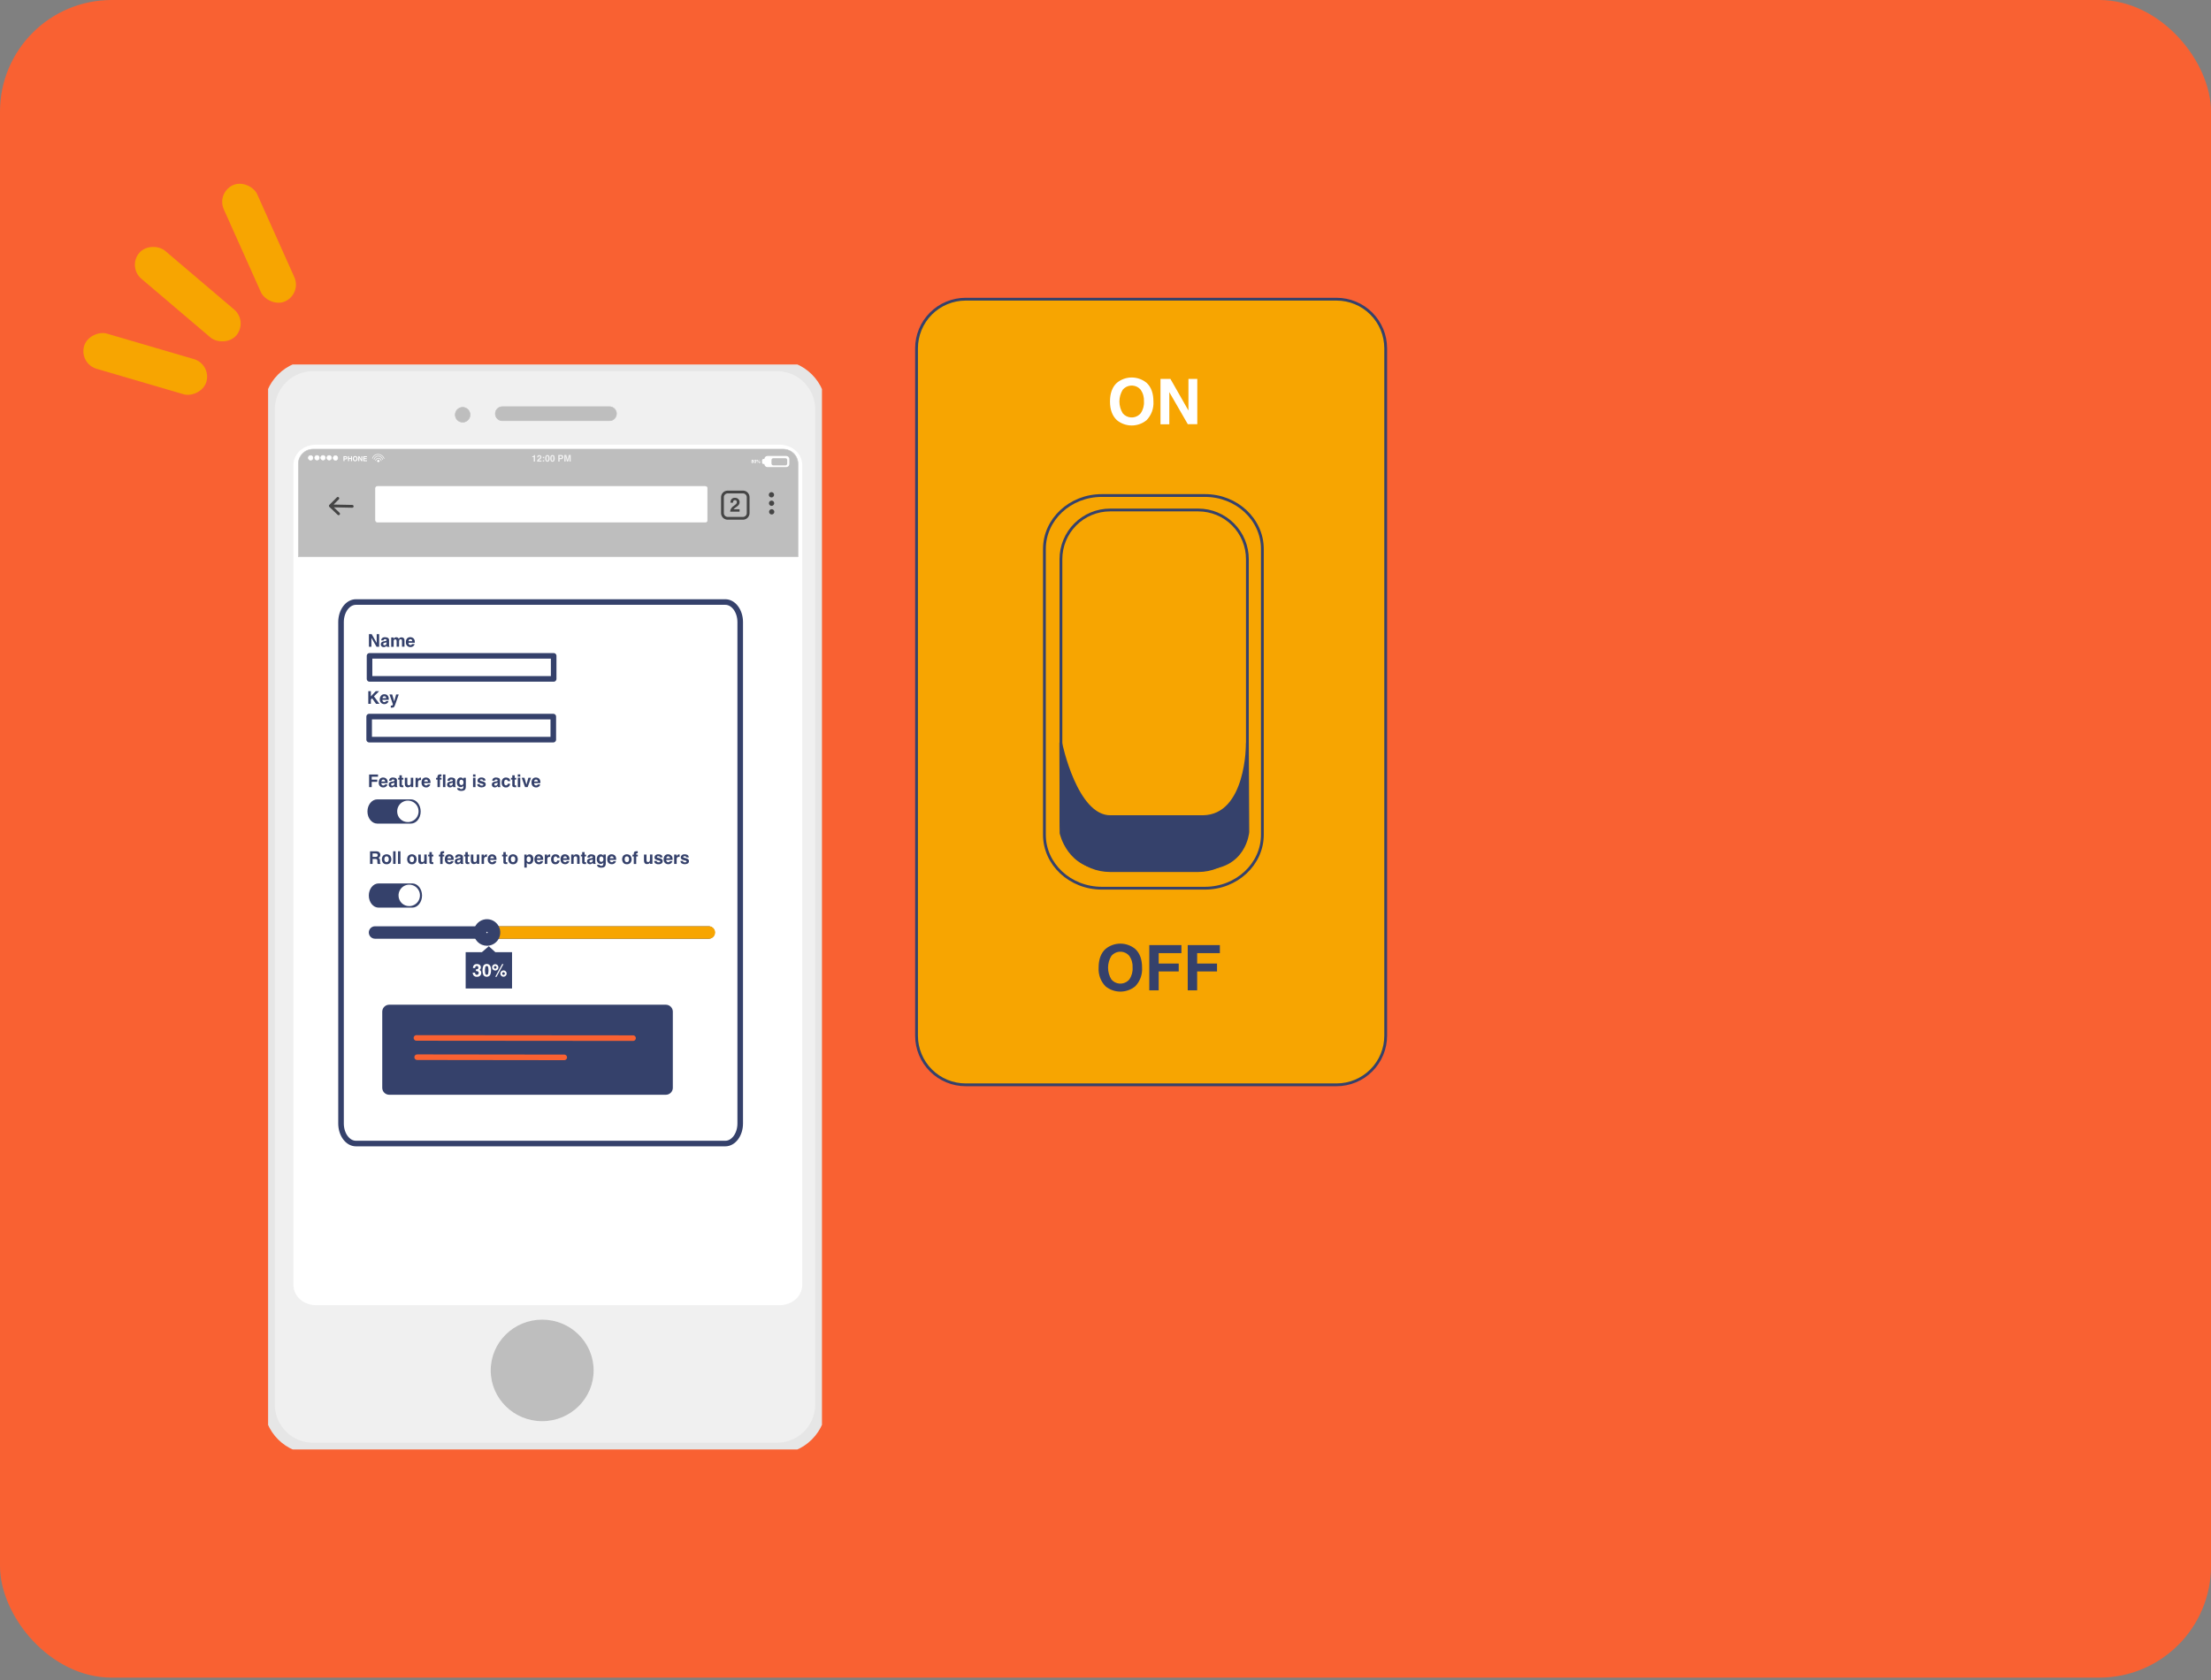 <svg xmlns="http://www.w3.org/2000/svg" width="396" height="301" fill="none" viewBox="0 0 396 301"><rect x="0" y="0" width="396" height="301" fill="#808080" stroke="none"/><rect width="396" height="300.536" fill="#F96132" rx="20"/><g clip-path="url(#clip0)"><path fill="#F0F0F0" fill-rule="evenodd" stroke="#E6E6E6" stroke-linecap="round" stroke-linejoin="round" stroke-width="2" d="M56.049 65.497H139.178C141.254 65.497 143.245 66.322 144.713 67.791C146.181 69.26 147.005 71.253 147.005 73.331V251.616C147.005 253.693 146.181 255.686 144.713 257.155C143.245 258.625 141.254 259.45 139.178 259.45H56.049C53.974 259.45 51.984 258.626 50.517 257.158C49.049 255.691 48.223 253.7 48.221 251.624V73.339C48.22 72.31 48.422 71.29 48.815 70.338C49.207 69.387 49.784 68.522 50.511 67.794C51.238 67.066 52.101 66.488 53.051 66.094C54.002 65.7 55.02 65.497 56.049 65.497Z" clip-rule="evenodd"/><path fill="#BEBEBE" fill-rule="evenodd" d="M87.892 245.499C87.892 240.476 92.018 236.405 97.106 236.405C102.194 236.405 106.32 240.476 106.32 245.499C106.32 250.522 102.194 254.592 97.106 254.592C92.018 254.592 87.892 250.52 87.892 245.499Z" clip-rule="evenodd"/><path fill="#fff" fill-rule="evenodd" stroke="#fff" stroke-linecap="round" stroke-linejoin="round" stroke-width="2" d="M56.616 80.662H139.62C141.31 80.662 142.677 81.819 142.677 83.248V230.226C142.677 231.661 141.31 232.812 139.62 232.812H56.616C54.929 232.812 53.561 231.654 53.561 230.226V83.248C53.569 81.819 54.937 80.662 56.616 80.662Z" clip-rule="evenodd"/><path fill="#BEBEBE" fill-rule="evenodd" stroke="#C8C8C8" stroke-linecap="round" stroke-linejoin="round" stroke-width=".1" d="M56.066 80.457H140.292C140.642 80.459 140.988 80.531 141.311 80.668C141.633 80.805 141.926 81.004 142.171 81.254C142.416 81.504 142.61 81.8 142.741 82.126C142.872 82.451 142.937 82.799 142.933 83.149V99.748H53.424V83.149C53.42 82.799 53.486 82.451 53.617 82.126C53.747 81.8 53.941 81.504 54.186 81.254C54.432 81.004 54.724 80.805 55.047 80.668C55.369 80.531 55.715 80.459 56.066 80.457Z" clip-rule="evenodd"/><path fill="#BEBEBE" fill-rule="evenodd" stroke="#BEBEBE" stroke-linecap="round" stroke-linejoin="round" stroke-width=".1" d="M89.97 72.85H109.159C109.325 72.85 109.489 72.882 109.642 72.945C109.795 73.008 109.934 73.101 110.051 73.218C110.168 73.335 110.261 73.474 110.325 73.627C110.388 73.78 110.421 73.945 110.421 74.11C110.421 74.445 110.288 74.766 110.051 75.003C109.815 75.24 109.494 75.373 109.159 75.373H89.97C89.636 75.373 89.315 75.24 89.078 75.003C88.842 74.766 88.709 74.445 88.709 74.11C88.709 73.945 88.742 73.78 88.805 73.627C88.868 73.474 88.961 73.335 89.079 73.218C89.196 73.101 89.335 73.008 89.488 72.945C89.641 72.882 89.805 72.85 89.97 72.85Z" clip-rule="evenodd"/><path fill="#BEBEBE" fill-rule="evenodd" stroke="#BEBEBE" stroke-linecap="round" stroke-linejoin="round" stroke-width=".1" d="M81.533 74.309C81.531 74.045 81.608 73.787 81.753 73.567C81.898 73.347 82.106 73.175 82.349 73.073C82.591 72.97 82.859 72.943 83.118 72.993C83.377 73.044 83.615 73.17 83.802 73.356C83.989 73.542 84.116 73.779 84.168 74.038C84.22 74.296 84.194 74.565 84.094 74.809C83.993 75.052 83.823 75.261 83.604 75.408C83.385 75.554 83.127 75.633 82.864 75.633C82.689 75.633 82.517 75.6 82.355 75.533C82.194 75.467 82.048 75.37 81.924 75.247C81.8 75.124 81.702 74.978 81.635 74.817C81.568 74.656 81.533 74.483 81.533 74.309Z" clip-rule="evenodd"/><path fill="#fff" fill-rule="evenodd" stroke="#fff" stroke-linecap="round" stroke-linejoin="round" stroke-width=".1" d="M67.605 87.131H126.33C126.373 87.131 126.416 87.139 126.456 87.155C126.497 87.171 126.533 87.195 126.564 87.225C126.595 87.255 126.62 87.291 126.637 87.331C126.654 87.371 126.663 87.414 126.664 87.457V93.209C126.663 93.253 126.654 93.295 126.637 93.335C126.62 93.375 126.595 93.411 126.564 93.441C126.533 93.472 126.497 93.496 126.456 93.511C126.416 93.528 126.373 93.536 126.33 93.535H67.605C67.562 93.536 67.519 93.528 67.478 93.512C67.438 93.496 67.401 93.472 67.37 93.442C67.338 93.412 67.314 93.376 67.296 93.336C67.279 93.296 67.27 93.253 67.269 93.209V87.457C67.27 87.413 67.279 87.371 67.296 87.331C67.314 87.291 67.338 87.254 67.37 87.224C67.401 87.194 67.438 87.17 67.478 87.154C67.519 87.138 67.562 87.13 67.605 87.131Z" clip-rule="evenodd"/><path fill="#fff" fill-rule="evenodd" stroke="#fff" stroke-linecap="round" stroke-linejoin="round" stroke-width=".1" d="M55.222 82.02C55.222 81.939 55.246 81.86 55.291 81.793C55.336 81.725 55.4 81.673 55.475 81.642C55.55 81.611 55.632 81.602 55.711 81.618C55.791 81.634 55.864 81.673 55.921 81.73C55.978 81.788 56.017 81.861 56.033 81.94C56.049 82.02 56.041 82.102 56.01 82.177C55.979 82.252 55.926 82.316 55.859 82.361C55.792 82.406 55.712 82.43 55.632 82.43C55.523 82.43 55.419 82.387 55.342 82.31C55.265 82.233 55.222 82.129 55.222 82.02Z" clip-rule="evenodd"/><path fill="#fff" fill-rule="evenodd" stroke="#fff" stroke-linecap="round" stroke-linejoin="round" stroke-width=".1" d="M56.369 82.012C56.367 81.931 56.389 81.85 56.433 81.782C56.476 81.713 56.54 81.659 56.614 81.626C56.689 81.594 56.772 81.584 56.852 81.599C56.932 81.613 57.006 81.652 57.064 81.708C57.122 81.765 57.162 81.838 57.179 81.918C57.196 81.998 57.188 82.081 57.157 82.156C57.127 82.232 57.074 82.296 57.007 82.342C56.939 82.387 56.86 82.412 56.778 82.412C56.671 82.412 56.569 82.37 56.492 82.295C56.416 82.221 56.371 82.119 56.369 82.012Z" clip-rule="evenodd"/><path fill="#fff" fill-rule="evenodd" stroke="#fff" stroke-linecap="round" stroke-linejoin="round" stroke-width=".1" d="M57.446 82.012C57.444 81.931 57.466 81.85 57.51 81.782C57.553 81.713 57.617 81.659 57.691 81.626C57.766 81.594 57.849 81.584 57.929 81.599C58.009 81.613 58.083 81.652 58.141 81.708C58.199 81.765 58.239 81.838 58.256 81.918C58.273 81.998 58.265 82.081 58.234 82.156C58.204 82.232 58.151 82.296 58.084 82.342C58.016 82.387 57.937 82.412 57.855 82.412C57.748 82.412 57.646 82.37 57.569 82.295C57.493 82.221 57.448 82.119 57.446 82.012Z" clip-rule="evenodd"/><path fill="#fff" fill-rule="evenodd" stroke="#fff" stroke-linecap="round" stroke-linejoin="round" stroke-width=".1" d="M58.547 82.018C58.545 81.936 58.567 81.856 58.611 81.788C58.655 81.719 58.718 81.665 58.793 81.632C58.867 81.6 58.95 81.59 59.03 81.605C59.11 81.619 59.184 81.657 59.242 81.714C59.301 81.771 59.341 81.844 59.357 81.924C59.374 82.004 59.366 82.087 59.336 82.162C59.305 82.238 59.253 82.302 59.185 82.348C59.117 82.393 59.038 82.418 58.956 82.418C58.85 82.418 58.747 82.376 58.67 82.301C58.594 82.227 58.55 82.125 58.547 82.018Z" clip-rule="evenodd"/><path fill="#fff" fill-rule="evenodd" stroke="#fff" stroke-linecap="round" stroke-linejoin="round" stroke-width=".1" d="M59.675 82.053C59.673 81.972 59.695 81.891 59.738 81.822C59.782 81.753 59.845 81.699 59.919 81.666C59.994 81.633 60.077 81.623 60.157 81.637C60.237 81.652 60.311 81.69 60.37 81.746C60.428 81.803 60.468 81.876 60.485 81.956C60.502 82.036 60.495 82.119 60.464 82.195C60.434 82.27 60.381 82.335 60.313 82.38C60.246 82.426 60.166 82.451 60.085 82.451C59.978 82.451 59.876 82.409 59.799 82.335C59.723 82.261 59.678 82.16 59.675 82.053Z" clip-rule="evenodd"/><path fill="#fff" fill-rule="evenodd" d="M61.874 81.877H61.702V82.137H61.874C61.91 82.139 61.946 82.128 61.975 82.106C61.988 82.093 61.998 82.078 62.004 82.06C62.011 82.043 62.013 82.024 62.011 82.006C62.013 81.987 62.011 81.969 62.005 81.951C61.998 81.934 61.988 81.918 61.975 81.905C61.945 81.885 61.91 81.875 61.874 81.877ZM61.889 82.287H61.702V82.604H61.518V81.719H61.903C61.977 81.716 62.05 81.741 62.108 81.789C62.135 81.815 62.156 81.847 62.169 81.882C62.183 81.918 62.188 81.956 62.185 81.993C62.19 82.034 62.185 82.075 62.172 82.113C62.158 82.151 62.136 82.186 62.108 82.215C62.047 82.268 61.969 82.298 61.889 82.301V82.287Z" clip-rule="evenodd"/><path fill="#fff" fill-rule="evenodd" d="M62.333 82.608V81.723H62.515V82.061H62.861V81.723H63.044V82.608H62.861V82.213H62.515V82.608H62.333Z" clip-rule="evenodd"/><path fill="#fff" fill-rule="evenodd" d="M63.85 82.166C63.856 82.084 63.833 82.002 63.787 81.934C63.765 81.909 63.738 81.889 63.708 81.875C63.678 81.861 63.645 81.854 63.612 81.854C63.578 81.854 63.546 81.861 63.516 81.875C63.485 81.889 63.458 81.909 63.437 81.934C63.394 82.003 63.371 82.083 63.371 82.165C63.371 82.246 63.394 82.326 63.437 82.395C63.458 82.421 63.485 82.442 63.515 82.456C63.545 82.47 63.578 82.478 63.612 82.478C63.645 82.478 63.678 82.47 63.709 82.456C63.739 82.442 63.766 82.421 63.787 82.395C63.833 82.328 63.856 82.247 63.85 82.166ZM63.901 82.531C63.819 82.597 63.717 82.633 63.612 82.633C63.506 82.633 63.404 82.597 63.322 82.531C63.275 82.483 63.239 82.425 63.216 82.362C63.193 82.3 63.183 82.233 63.187 82.166C63.182 82.098 63.191 82.031 63.215 81.968C63.238 81.904 63.275 81.847 63.322 81.799C63.404 81.733 63.506 81.696 63.612 81.696C63.717 81.696 63.819 81.733 63.901 81.799C63.949 81.847 63.985 81.904 64.008 81.968C64.031 82.031 64.04 82.099 64.035 82.166C64.039 82.232 64.03 82.299 64.007 82.362C63.984 82.425 63.948 82.482 63.901 82.531Z" clip-rule="evenodd"/><path fill="#fff" fill-rule="evenodd" d="M64.174 81.723H64.366L64.718 82.338V81.723H64.89V82.608H64.706L64.346 81.979V82.608H64.174V81.723Z" clip-rule="evenodd"/><path fill="#fff" fill-rule="evenodd" d="M65.718 81.891H65.249V82.077H65.679V82.231H65.249V82.459H65.738V82.618H65.069V81.733H65.718V81.891Z" clip-rule="evenodd"/><path fill="#fff" fill-rule="evenodd" d="M67.532 82.592C67.541 82.537 67.569 82.487 67.612 82.45C67.654 82.414 67.708 82.394 67.764 82.394C67.82 82.394 67.874 82.414 67.916 82.45C67.959 82.487 67.987 82.537 67.996 82.592C67.996 82.701 67.763 82.797 67.763 82.797C67.763 82.797 67.532 82.711 67.532 82.592Z" clip-rule="evenodd"/><path stroke="#fff" stroke-linecap="round" stroke-linejoin="round" stroke-width=".1" d="M66.993 82.301C67.034 82.129 67.133 81.976 67.273 81.868C67.413 81.761 67.586 81.704 67.763 81.709C67.819 81.708 67.875 81.715 67.929 81.729C68.072 81.773 68.203 81.849 68.312 81.951C68.421 82.053 68.505 82.18 68.558 82.319"/><path stroke="#fff" stroke-linecap="round" stroke-linejoin="round" stroke-width=".1" d="M66.705 82.125C66.767 81.903 66.905 81.709 67.093 81.576C67.282 81.442 67.51 81.378 67.741 81.393C67.815 81.391 67.889 81.398 67.962 81.416C68.15 81.465 68.324 81.556 68.471 81.683C68.618 81.81 68.734 81.969 68.809 82.147"/><path stroke="#fff" stroke-linecap="round" stroke-linejoin="round" stroke-width=".1" d="M67.263 82.494C67.291 82.378 67.356 82.275 67.449 82.201C67.542 82.126 67.656 82.085 67.775 82.084C67.897 82.09 68.013 82.136 68.105 82.216C68.197 82.296 68.26 82.405 68.283 82.524"/><path fill="#F0F0F0" fill-rule="evenodd" d="M95.331 81.891V81.735C95.381 81.734 95.431 81.729 95.48 81.721C95.523 81.713 95.563 81.691 95.593 81.659C95.614 81.636 95.629 81.608 95.638 81.577C95.64 81.562 95.64 81.546 95.638 81.53H95.828V82.69H95.595V81.891H95.331Z" clip-rule="evenodd"/><path fill="#F0F0F0" fill-rule="evenodd" d="M96.232 82.455C96.286 82.354 96.365 82.269 96.463 82.209C96.535 82.16 96.604 82.106 96.668 82.047C96.713 82.007 96.742 81.951 96.748 81.891C96.75 81.846 96.735 81.802 96.707 81.768C96.689 81.75 96.668 81.737 96.644 81.729C96.621 81.72 96.596 81.717 96.571 81.72C96.546 81.723 96.522 81.731 96.501 81.745C96.48 81.758 96.462 81.776 96.449 81.797C96.431 81.843 96.422 81.891 96.422 81.94H96.201C96.202 81.858 96.22 81.776 96.254 81.701C96.285 81.643 96.333 81.596 96.391 81.565C96.449 81.534 96.514 81.52 96.58 81.526C96.687 81.521 96.792 81.558 96.872 81.629C96.909 81.664 96.937 81.706 96.956 81.752C96.975 81.799 96.983 81.849 96.981 81.899C96.982 81.982 96.954 82.062 96.903 82.127C96.856 82.185 96.8 82.235 96.737 82.276L96.647 82.34C96.59 82.381 96.551 82.412 96.531 82.428C96.509 82.446 96.491 82.467 96.477 82.492H96.983V82.696H96.189C96.185 82.614 96.2 82.531 96.232 82.455Z" clip-rule="evenodd"/><path fill="#F0F0F0" fill-rule="evenodd" d="M97.225 81.844H97.466V82.084H97.225V81.844ZM97.225 82.444H97.466V82.682H97.225V82.444Z" clip-rule="evenodd"/><path fill="#F0F0F0" fill-rule="evenodd" d="M98.035 82.526C98.067 82.527 98.097 82.517 98.122 82.498C98.146 82.478 98.163 82.45 98.169 82.42C98.209 82.217 98.209 82.008 98.169 81.805C98.162 81.775 98.145 81.748 98.121 81.73C98.096 81.711 98.066 81.702 98.035 81.704C98.005 81.703 97.974 81.712 97.95 81.73C97.925 81.749 97.908 81.775 97.9 81.805C97.857 82.007 97.857 82.217 97.9 82.42C97.907 82.45 97.924 82.478 97.949 82.497C97.974 82.517 98.004 82.527 98.035 82.526ZM98.445 82.116C98.453 82.269 98.422 82.42 98.355 82.557C98.323 82.61 98.278 82.652 98.223 82.68C98.168 82.707 98.107 82.719 98.046 82.713C97.984 82.719 97.923 82.707 97.868 82.68C97.813 82.652 97.767 82.61 97.735 82.557C97.667 82.42 97.636 82.269 97.644 82.116C97.636 81.963 97.667 81.81 97.735 81.672C97.767 81.619 97.813 81.577 97.868 81.549C97.923 81.522 97.984 81.51 98.046 81.516C98.107 81.51 98.168 81.521 98.223 81.549C98.278 81.576 98.323 81.619 98.355 81.672C98.418 81.81 98.446 81.962 98.435 82.114L98.445 82.116Z" clip-rule="evenodd"/><path fill="#F0F0F0" fill-rule="evenodd" d="M98.947 82.526C98.978 82.527 99.008 82.517 99.032 82.497C99.057 82.478 99.073 82.45 99.08 82.42C99.12 82.217 99.12 82.008 99.08 81.805C99.073 81.775 99.056 81.749 99.032 81.73C99.007 81.712 98.977 81.703 98.947 81.704C98.916 81.703 98.885 81.712 98.861 81.73C98.836 81.749 98.819 81.775 98.811 81.805C98.768 82.007 98.768 82.217 98.811 82.42C98.818 82.45 98.835 82.478 98.86 82.497C98.885 82.517 98.915 82.527 98.947 82.526ZM99.356 82.116C99.364 82.269 99.333 82.42 99.266 82.557C99.234 82.61 99.189 82.652 99.134 82.68C99.079 82.707 99.018 82.719 98.957 82.713C98.896 82.719 98.834 82.707 98.779 82.68C98.724 82.652 98.678 82.61 98.646 82.557C98.578 82.42 98.547 82.269 98.556 82.116C98.547 81.963 98.578 81.81 98.646 81.672C98.678 81.619 98.724 81.577 98.779 81.549C98.834 81.522 98.896 81.51 98.957 81.516C99.018 81.51 99.079 81.521 99.134 81.549C99.189 81.576 99.234 81.619 99.266 81.672C99.329 81.81 99.357 81.962 99.346 82.114L99.356 82.116Z" clip-rule="evenodd"/><path fill="#F0F0F0" fill-rule="evenodd" d="M100.466 81.707H100.228V82.055H100.458C100.506 82.057 100.554 82.042 100.593 82.012C100.61 81.995 100.624 81.974 100.633 81.951C100.641 81.928 100.644 81.903 100.642 81.879C100.645 81.855 100.641 81.83 100.633 81.807C100.624 81.784 100.611 81.764 100.593 81.748C100.556 81.72 100.512 81.706 100.466 81.707ZM100.486 82.258H100.228V82.682H99.983V81.502H100.497C100.599 81.496 100.7 81.529 100.779 81.594C100.817 81.63 100.846 81.674 100.864 81.723C100.883 81.772 100.89 81.825 100.886 81.877C100.892 81.931 100.885 81.985 100.867 82.037C100.848 82.088 100.818 82.134 100.779 82.172C100.694 82.233 100.591 82.263 100.486 82.258Z" clip-rule="evenodd"/><path fill="#F0F0F0" fill-rule="evenodd" d="M101.866 81.502H102.22V82.682H101.991V81.686L101.768 82.676H101.53L101.301 81.686C101.301 81.709 101.301 81.739 101.301 81.782V82.676H101.072V81.502H101.43L101.635 82.43L101.866 81.502Z" clip-rule="evenodd"/><path fill="#fff" fill-rule="evenodd" stroke="#fff" stroke-linecap="round" stroke-linejoin="round" stroke-width=".5" d="M137.432 81.936H140.845C140.925 81.943 140.999 81.981 141.051 82.042C141.103 82.103 141.129 82.182 141.123 82.262V83.102C141.129 83.182 141.103 83.261 141.051 83.322C140.999 83.383 140.925 83.421 140.845 83.428H137.432C137.352 83.421 137.278 83.383 137.226 83.322C137.174 83.261 137.148 83.182 137.153 83.102V82.877H136.744V82.467H137.153V82.262C137.148 82.182 137.174 82.103 137.226 82.042C137.278 81.981 137.352 81.943 137.432 81.936Z" clip-rule="evenodd"/><path fill="#BEBEBE" fill-rule="evenodd" d="M138.502 82.084H140.671C140.757 82.084 140.84 82.118 140.901 82.179C140.962 82.24 140.996 82.323 140.996 82.41V83.047C140.996 83.133 140.962 83.216 140.901 83.277C140.84 83.338 140.757 83.373 140.671 83.373H138.502C138.416 83.373 138.333 83.338 138.272 83.277C138.211 83.216 138.177 83.133 138.177 83.047V82.41C138.177 82.323 138.211 82.24 138.272 82.179C138.333 82.118 138.416 82.084 138.502 82.084Z" clip-rule="evenodd"/><path fill="#fff" fill-rule="evenodd" d="M134.774 82.858C134.785 82.859 134.797 82.857 134.807 82.852C134.818 82.848 134.827 82.842 134.835 82.834C134.843 82.825 134.849 82.814 134.853 82.803C134.857 82.792 134.859 82.78 134.858 82.768C134.859 82.756 134.857 82.743 134.853 82.732C134.849 82.72 134.842 82.709 134.833 82.701C134.826 82.693 134.816 82.687 134.806 82.683C134.796 82.679 134.785 82.678 134.774 82.678C134.763 82.677 134.752 82.679 134.741 82.683C134.73 82.687 134.721 82.693 134.713 82.701C134.705 82.71 134.698 82.721 134.695 82.732C134.691 82.744 134.689 82.756 134.69 82.768C134.689 82.78 134.691 82.792 134.695 82.803C134.699 82.814 134.705 82.825 134.713 82.834C134.72 82.842 134.73 82.849 134.741 82.853C134.751 82.857 134.763 82.859 134.774 82.858ZM134.659 82.627C134.635 82.613 134.616 82.592 134.604 82.567C134.596 82.548 134.592 82.527 134.592 82.506C134.592 82.486 134.596 82.465 134.604 82.447C134.612 82.428 134.624 82.411 134.639 82.397C134.677 82.367 134.725 82.352 134.774 82.354C134.822 82.351 134.87 82.366 134.907 82.397C134.923 82.411 134.935 82.427 134.944 82.446C134.952 82.465 134.956 82.485 134.956 82.506C134.956 82.527 134.951 82.548 134.942 82.567C134.931 82.591 134.912 82.611 134.889 82.623C134.915 82.638 134.937 82.66 134.952 82.686C134.967 82.714 134.975 82.745 134.975 82.776C134.975 82.8 134.97 82.823 134.96 82.845C134.951 82.866 134.937 82.885 134.919 82.901C134.899 82.92 134.875 82.934 134.849 82.942C134.823 82.951 134.795 82.955 134.768 82.953C134.714 82.956 134.661 82.937 134.62 82.901C134.588 82.868 134.571 82.823 134.571 82.776C134.571 82.745 134.579 82.714 134.594 82.686C134.609 82.66 134.632 82.64 134.659 82.627ZM134.774 82.59C134.794 82.591 134.813 82.584 134.827 82.571C134.84 82.557 134.847 82.538 134.846 82.518C134.847 82.508 134.846 82.499 134.843 82.489C134.84 82.48 134.835 82.471 134.828 82.464C134.821 82.457 134.812 82.452 134.803 82.449C134.794 82.446 134.784 82.445 134.774 82.446C134.754 82.446 134.734 82.452 134.719 82.465C134.706 82.48 134.699 82.499 134.7 82.518C134.699 82.538 134.706 82.557 134.719 82.571C134.734 82.584 134.754 82.591 134.774 82.59Z" clip-rule="evenodd"/><path fill="#fff" fill-rule="evenodd" d="M135.241 82.858C135.257 82.859 135.272 82.854 135.285 82.844C135.297 82.835 135.305 82.821 135.308 82.805C135.32 82.755 135.325 82.703 135.323 82.651C135.325 82.6 135.32 82.548 135.308 82.498C135.305 82.482 135.297 82.469 135.284 82.459C135.272 82.45 135.256 82.445 135.241 82.447C135.225 82.446 135.21 82.451 135.198 82.46C135.186 82.469 135.177 82.483 135.173 82.498C135.161 82.548 135.155 82.6 135.157 82.651C135.155 82.703 135.161 82.755 135.173 82.805C135.177 82.82 135.186 82.834 135.198 82.843C135.21 82.853 135.225 82.858 135.241 82.858ZM135.446 82.653C135.45 82.73 135.435 82.806 135.401 82.875C135.385 82.901 135.362 82.923 135.334 82.936C135.307 82.95 135.276 82.956 135.245 82.953C135.214 82.956 135.183 82.95 135.156 82.936C135.128 82.922 135.105 82.901 135.089 82.875C135.056 82.806 135.041 82.73 135.044 82.653C135.041 82.577 135.056 82.501 135.089 82.432C135.106 82.406 135.129 82.385 135.156 82.371C135.184 82.357 135.214 82.352 135.245 82.354C135.276 82.351 135.306 82.357 135.334 82.371C135.361 82.385 135.385 82.406 135.401 82.432C135.429 82.501 135.44 82.577 135.431 82.651L135.446 82.653Z" clip-rule="evenodd"/><path fill="#fff" fill-rule="evenodd" d="M135.691 82.506C135.691 82.489 135.685 82.473 135.673 82.461C135.661 82.449 135.645 82.442 135.628 82.442C135.62 82.442 135.611 82.444 135.604 82.447C135.596 82.45 135.589 82.455 135.583 82.461C135.577 82.467 135.572 82.474 135.569 82.482C135.566 82.489 135.564 82.498 135.564 82.506C135.564 82.514 135.566 82.523 135.569 82.531C135.572 82.538 135.577 82.545 135.583 82.551C135.589 82.557 135.596 82.562 135.604 82.565C135.611 82.568 135.62 82.57 135.628 82.57C135.645 82.57 135.661 82.563 135.673 82.551C135.685 82.539 135.691 82.523 135.691 82.506ZM135.628 82.656C135.608 82.656 135.589 82.652 135.571 82.644C135.553 82.637 135.537 82.625 135.524 82.611C135.497 82.583 135.482 82.546 135.482 82.508C135.482 82.47 135.497 82.433 135.524 82.406C135.537 82.391 135.553 82.379 135.571 82.372C135.589 82.364 135.608 82.36 135.628 82.361C135.648 82.36 135.668 82.364 135.686 82.372C135.704 82.38 135.721 82.391 135.734 82.406C135.755 82.427 135.769 82.453 135.774 82.482C135.78 82.511 135.777 82.541 135.765 82.568C135.754 82.595 135.735 82.618 135.71 82.635C135.686 82.651 135.657 82.66 135.628 82.66V82.656ZM136.017 82.734C136 82.734 135.984 82.74 135.972 82.752C135.96 82.764 135.954 82.78 135.954 82.797C135.953 82.805 135.955 82.814 135.958 82.822C135.961 82.829 135.966 82.836 135.972 82.842C135.978 82.848 135.985 82.853 135.993 82.856C136 82.859 136.009 82.861 136.017 82.861C136.034 82.861 136.05 82.854 136.062 82.842C136.074 82.83 136.08 82.814 136.08 82.797C136.081 82.789 136.079 82.78 136.076 82.773C136.073 82.765 136.068 82.758 136.062 82.752C136.056 82.746 136.049 82.742 136.041 82.739C136.033 82.736 136.025 82.735 136.017 82.736V82.734ZM136.017 82.938C135.998 82.939 135.978 82.935 135.96 82.928C135.942 82.92 135.926 82.909 135.913 82.895C135.884 82.867 135.868 82.829 135.868 82.789C135.868 82.769 135.872 82.75 135.879 82.732C135.887 82.714 135.898 82.698 135.913 82.684C135.94 82.658 135.977 82.643 136.015 82.643C136.053 82.643 136.09 82.658 136.117 82.684C136.132 82.698 136.143 82.714 136.151 82.732C136.159 82.75 136.163 82.769 136.162 82.789C136.163 82.809 136.159 82.829 136.151 82.847C136.143 82.865 136.132 82.882 136.117 82.895C136.105 82.911 136.09 82.923 136.073 82.933C136.055 82.942 136.036 82.947 136.017 82.949V82.938ZM135.954 82.346H136.015L135.691 82.942H135.63L135.954 82.346Z" clip-rule="evenodd"/><path stroke="#454545" stroke-linecap="round" stroke-linejoin="round" stroke-width=".5" d="M63.087 90.703L59.163 90.625L60.644 92.041L59.163 90.625L60.509 89.277"/><path fill="#BEBEBE" fill-rule="evenodd" stroke="#454545" stroke-linecap="round" stroke-linejoin="round" stroke-width=".5" d="M130.276 88.139H133.12C133.366 88.154 133.597 88.266 133.762 88.451C133.927 88.636 134.011 88.878 133.998 89.125V91.865C134.011 92.112 133.926 92.354 133.761 92.539C133.597 92.723 133.366 92.835 133.12 92.851H130.276C130.029 92.835 129.798 92.723 129.634 92.539C129.469 92.354 129.384 92.112 129.397 91.865V89.125C129.384 88.878 129.469 88.636 129.633 88.451C129.798 88.266 130.029 88.154 130.276 88.139Z" clip-rule="evenodd"/><path fill="#454545" fill-rule="evenodd" d="M130.902 91.172C131.017 90.958 131.186 90.778 131.391 90.65C131.544 90.546 131.689 90.432 131.825 90.307C131.92 90.213 131.974 90.086 131.977 89.953C131.981 89.858 131.949 89.766 131.889 89.693C131.852 89.655 131.806 89.626 131.756 89.608C131.706 89.591 131.652 89.585 131.6 89.591C131.547 89.596 131.496 89.614 131.451 89.642C131.406 89.671 131.368 89.709 131.34 89.754C131.303 89.851 131.285 89.954 131.287 90.057H130.816C130.816 89.881 130.854 89.707 130.929 89.547C130.995 89.425 131.096 89.325 131.219 89.259C131.341 89.194 131.48 89.166 131.619 89.178C131.844 89.168 132.064 89.246 132.233 89.395C132.31 89.469 132.371 89.558 132.411 89.657C132.451 89.756 132.469 89.863 132.464 89.969C132.467 90.145 132.41 90.317 132.303 90.457C132.201 90.578 132.082 90.683 131.95 90.77L131.746 90.908C131.625 90.996 131.541 91.057 131.498 91.096C131.453 91.134 131.414 91.179 131.383 91.23H132.46V91.658H130.773C130.78 91.488 130.824 91.323 130.902 91.172Z" clip-rule="evenodd"/><path fill="#454545" fill-rule="evenodd" d="M137.698 88.653C137.695 88.559 137.72 88.466 137.77 88.387C137.821 88.307 137.893 88.244 137.979 88.206C138.066 88.168 138.161 88.157 138.254 88.173C138.346 88.19 138.432 88.234 138.5 88.299C138.567 88.365 138.614 88.449 138.633 88.541C138.653 88.634 138.644 88.73 138.609 88.817C138.573 88.904 138.513 88.979 138.435 89.032C138.357 89.084 138.265 89.112 138.171 89.112C138.047 89.114 137.928 89.067 137.839 88.981C137.751 88.895 137.7 88.777 137.698 88.653Z" clip-rule="evenodd"/><path fill="#454545" fill-rule="evenodd" d="M137.72 90.16C137.718 90.066 137.744 89.974 137.795 89.895C137.845 89.816 137.918 89.754 138.004 89.717C138.09 89.68 138.185 89.669 138.277 89.686C138.369 89.703 138.454 89.747 138.521 89.813C138.587 89.878 138.633 89.962 138.652 90.054C138.671 90.145 138.663 90.241 138.627 90.328C138.592 90.414 138.532 90.488 138.454 90.541C138.376 90.593 138.285 90.621 138.191 90.621C138.068 90.622 137.949 90.574 137.861 90.488C137.773 90.401 137.722 90.283 137.72 90.16Z" clip-rule="evenodd"/><path fill="#454545" fill-rule="evenodd" d="M137.743 91.701C137.741 91.607 137.767 91.515 137.817 91.436C137.868 91.357 137.941 91.295 138.026 91.258C138.112 91.221 138.207 91.21 138.299 91.227C138.391 91.244 138.476 91.288 138.543 91.354C138.61 91.419 138.656 91.503 138.675 91.595C138.694 91.686 138.685 91.782 138.65 91.868C138.615 91.955 138.554 92.029 138.477 92.082C138.399 92.134 138.307 92.162 138.214 92.162C138.09 92.163 137.972 92.115 137.883 92.029C137.795 91.942 137.745 91.824 137.743 91.701Z" clip-rule="evenodd"/><path fill="#fff" fill-rule="evenodd" stroke="#35416B" stroke-linecap="round" stroke-linejoin="round" d="M63.752 107.849H129.905C131.38 107.849 132.576 109.461 132.576 111.449V201.26C132.576 203.246 131.38 204.858 129.905 204.858H63.752C62.276 204.858 61.08 203.246 61.08 201.26V111.449C61.08 109.461 62.276 107.849 63.752 107.849Z" clip-rule="evenodd"/><path fill="#35416B" fill-rule="evenodd" d="M66.076 113.603H66.57L67.469 115.181V113.603H67.908V115.865H67.439L66.518 114.257V115.865H66.079L66.076 113.603Z" clip-rule="evenodd"/><path fill="#35416B" fill-rule="evenodd" d="M69.233 115.051C69.207 115.068 69.179 115.082 69.15 115.093C69.112 115.106 69.073 115.116 69.035 115.125L68.936 115.141C68.868 115.152 68.801 115.173 68.738 115.202C68.706 115.222 68.68 115.249 68.662 115.282C68.645 115.315 68.636 115.352 68.637 115.389C68.635 115.419 68.639 115.449 68.65 115.477C68.661 115.505 68.678 115.53 68.7 115.55C68.743 115.585 68.796 115.602 68.851 115.601C68.944 115.601 69.034 115.571 69.11 115.517C69.153 115.48 69.187 115.434 69.209 115.381C69.23 115.328 69.239 115.271 69.233 115.215V115.051ZM68.968 114.842C69.027 114.837 69.086 114.823 69.141 114.802C69.168 114.794 69.192 114.778 69.208 114.755C69.225 114.733 69.235 114.706 69.235 114.678C69.238 114.65 69.233 114.622 69.22 114.597C69.207 114.571 69.188 114.55 69.164 114.536C69.099 114.506 69.027 114.493 68.955 114.498C68.917 114.495 68.879 114.5 68.843 114.513C68.807 114.526 68.774 114.547 68.746 114.573C68.713 114.619 68.692 114.672 68.686 114.728H68.267C68.271 114.598 68.314 114.471 68.391 114.366C68.467 114.287 68.56 114.227 68.663 114.191C68.766 114.154 68.876 114.143 68.984 114.156C69.153 114.152 69.32 114.189 69.472 114.265C69.544 114.306 69.603 114.368 69.64 114.443C69.677 114.517 69.691 114.602 69.681 114.684V115.647C69.68 115.687 69.689 115.726 69.708 115.762C69.724 115.784 69.746 115.802 69.77 115.815V115.877H69.296C69.285 115.847 69.276 115.815 69.269 115.783C69.268 115.749 69.264 115.715 69.256 115.682C69.195 115.748 69.125 115.804 69.047 115.848C68.95 115.904 68.839 115.932 68.727 115.93C68.591 115.936 68.457 115.89 68.353 115.8C68.303 115.754 68.264 115.697 68.238 115.633C68.213 115.57 68.202 115.501 68.207 115.433C68.201 115.344 68.22 115.255 68.262 115.176C68.303 115.097 68.366 115.031 68.443 114.986C68.562 114.926 68.692 114.889 68.826 114.879L68.968 114.842Z" clip-rule="evenodd"/><path fill="#35416B" fill-rule="evenodd" d="M72.333 114.349C72.382 114.41 72.415 114.482 72.429 114.559C72.439 114.641 72.444 114.723 72.444 114.806V115.854H71.999V114.789C72.001 114.735 71.99 114.681 71.967 114.632C71.948 114.594 71.918 114.562 71.881 114.541C71.844 114.521 71.801 114.512 71.758 114.517C71.707 114.513 71.655 114.525 71.611 114.552C71.566 114.578 71.531 114.618 71.51 114.666C71.484 114.727 71.472 114.792 71.474 114.858V115.854H71.035V114.869C71.039 114.798 71.029 114.726 71.004 114.659C70.986 114.62 70.956 114.587 70.918 114.565C70.881 114.543 70.838 114.534 70.795 114.538C70.746 114.532 70.696 114.54 70.651 114.561C70.607 114.583 70.57 114.617 70.544 114.659C70.517 114.726 70.504 114.797 70.508 114.869V115.875H70.065V114.198H70.483V114.443C70.524 114.373 70.575 114.31 70.636 114.257C70.732 114.188 70.848 114.154 70.966 114.158C71.076 114.154 71.184 114.184 71.275 114.244C71.341 114.3 71.39 114.373 71.42 114.454C71.469 114.366 71.542 114.294 71.629 114.244C71.721 114.197 71.824 114.173 71.928 114.175C71.999 114.177 72.07 114.192 72.137 114.219C72.212 114.246 72.279 114.29 72.333 114.349Z" clip-rule="evenodd"/><path fill="#35416B" fill-rule="evenodd" d="M73.163 114.86H73.843C73.842 114.763 73.804 114.669 73.736 114.598C73.705 114.569 73.669 114.545 73.629 114.53C73.589 114.514 73.547 114.507 73.504 114.508C73.46 114.505 73.416 114.512 73.375 114.529C73.335 114.545 73.298 114.57 73.268 114.603C73.209 114.676 73.172 114.766 73.163 114.86ZM74.154 114.473C74.221 114.577 74.265 114.695 74.282 114.819C74.294 114.928 74.298 115.039 74.294 115.15H73.153C73.149 115.217 73.161 115.284 73.189 115.345C73.216 115.406 73.257 115.46 73.31 115.502C73.371 115.545 73.444 115.567 73.519 115.565C73.595 115.566 73.669 115.539 73.728 115.49C73.763 115.457 73.79 115.418 73.809 115.374H74.254C74.236 115.489 74.182 115.594 74.1 115.676C74.024 115.759 73.931 115.824 73.827 115.866C73.724 115.909 73.612 115.928 73.5 115.921C73.293 115.922 73.094 115.847 72.938 115.712C72.85 115.625 72.784 115.519 72.742 115.403C72.7 115.287 72.684 115.164 72.695 115.041C72.676 114.8 72.751 114.561 72.904 114.374C72.978 114.297 73.067 114.237 73.165 114.198C73.263 114.158 73.369 114.139 73.475 114.143C73.604 114.141 73.731 114.168 73.849 114.221C73.974 114.271 74.081 114.359 74.154 114.473Z" clip-rule="evenodd"/><path fill="#35416B" fill-rule="evenodd" d="M65.962 123.82H66.425V124.751L67.295 123.82H67.906L66.98 124.751L67.954 126.082H67.345L66.649 125.095L66.425 125.326V126.082H65.962V123.82Z" clip-rule="evenodd"/><path fill="#35416B" fill-rule="evenodd" d="M68.501 125.078H69.179C69.179 124.98 69.141 124.887 69.074 124.816C69.043 124.786 69.006 124.763 68.966 124.747C68.926 124.732 68.883 124.724 68.84 124.726C68.796 124.723 68.753 124.73 68.712 124.746C68.672 124.763 68.635 124.788 68.606 124.82C68.547 124.894 68.51 124.984 68.501 125.078ZM69.492 124.69C69.559 124.795 69.602 124.913 69.618 125.036C69.632 125.146 69.637 125.257 69.632 125.367H68.485C68.481 125.435 68.493 125.502 68.52 125.564C68.547 125.626 68.589 125.68 68.641 125.722C68.703 125.763 68.776 125.785 68.85 125.785C68.927 125.785 69.001 125.757 69.06 125.707C69.093 125.674 69.121 125.635 69.141 125.592H69.586C69.568 125.706 69.514 125.812 69.432 125.894C69.356 125.977 69.263 126.042 69.159 126.084C69.055 126.126 68.944 126.145 68.832 126.139C68.625 126.141 68.424 126.067 68.269 125.929C68.182 125.842 68.115 125.737 68.072 125.621C68.03 125.505 68.014 125.381 68.025 125.258C68.018 125.014 68.108 124.776 68.276 124.598C68.349 124.521 68.438 124.461 68.536 124.421C68.635 124.382 68.74 124.363 68.846 124.367C68.976 124.365 69.105 124.391 69.223 124.445C69.334 124.5 69.427 124.585 69.492 124.69Z" clip-rule="evenodd"/><path fill="#35416B" fill-rule="evenodd" d="M69.994 126.403H70.049C70.09 126.407 70.131 126.407 70.172 126.403C70.207 126.399 70.24 126.387 70.27 126.368C70.303 126.338 70.327 126.3 70.341 126.259C70.358 126.228 70.366 126.193 70.366 126.158L69.756 124.409H70.241L70.605 125.644L70.95 124.409H71.412L70.839 126.066C70.778 126.273 70.69 126.472 70.577 126.657C70.524 126.701 70.462 126.734 70.396 126.753C70.329 126.773 70.259 126.779 70.191 126.77H69.992L69.994 126.403Z" clip-rule="evenodd"/><path fill="#35416B" fill-rule="evenodd" d="M66.108 138.747H67.707V139.145H66.576V139.665H67.567V140.06H66.576V141.009H66.108V138.747Z" clip-rule="evenodd"/><path fill="#35416B" fill-rule="evenodd" d="M68.307 140.005H68.984C68.984 139.907 68.947 139.812 68.88 139.741C68.849 139.711 68.812 139.688 68.772 139.672C68.732 139.657 68.689 139.649 68.646 139.651C68.602 139.648 68.558 139.655 68.518 139.671C68.477 139.688 68.441 139.713 68.412 139.745C68.351 139.819 68.315 139.91 68.307 140.005ZM69.296 139.615C69.364 139.719 69.407 139.838 69.423 139.961C69.438 140.071 69.442 140.182 69.438 140.292H68.294C68.29 140.36 68.303 140.427 68.331 140.489C68.358 140.551 68.4 140.605 68.453 140.647C68.515 140.688 68.588 140.71 68.662 140.71C68.739 140.709 68.813 140.682 68.871 140.632C68.905 140.599 68.932 140.56 68.951 140.517H69.398C69.38 140.631 69.325 140.737 69.243 140.819C69.167 140.902 69.074 140.967 68.97 141.009C68.866 141.051 68.754 141.07 68.641 141.064C68.528 141.068 68.416 141.047 68.311 141.003C68.207 140.959 68.113 140.893 68.037 140.809C67.96 140.726 67.903 140.627 67.868 140.518C67.834 140.41 67.823 140.296 67.837 140.183C67.818 139.942 67.893 139.703 68.046 139.517C68.119 139.44 68.208 139.38 68.306 139.34C68.405 139.3 68.51 139.282 68.616 139.286C68.746 139.284 68.874 139.311 68.993 139.364C69.114 139.416 69.216 139.503 69.285 139.615H69.296Z" clip-rule="evenodd"/><path fill="#35416B" fill-rule="evenodd" d="M70.653 140.194C70.626 140.211 70.598 140.225 70.569 140.236C70.531 140.25 70.492 140.261 70.452 140.267L70.356 140.286C70.283 140.293 70.212 140.313 70.147 140.345C70.096 140.38 70.062 140.434 70.051 140.494C70.04 140.555 70.053 140.617 70.088 140.668L70.107 140.693C70.15 140.727 70.204 140.745 70.26 140.743C70.353 140.743 70.443 140.714 70.519 140.659C70.562 140.623 70.596 140.576 70.617 140.524C70.639 140.471 70.647 140.414 70.642 140.357L70.653 140.194ZM70.387 139.984C70.446 139.978 70.504 139.965 70.561 139.946C70.587 139.938 70.61 139.921 70.627 139.898C70.643 139.876 70.652 139.849 70.653 139.821C70.656 139.793 70.65 139.764 70.638 139.739C70.625 139.714 70.606 139.692 70.581 139.678C70.516 139.649 70.444 139.636 70.372 139.64C70.334 139.637 70.295 139.642 70.259 139.656C70.223 139.669 70.19 139.69 70.163 139.718C70.129 139.762 70.107 139.815 70.101 139.871H69.683C69.686 139.741 69.729 139.615 69.806 139.51C69.881 139.429 69.973 139.367 70.076 139.329C70.18 139.29 70.29 139.276 70.4 139.288C70.568 139.286 70.735 139.323 70.887 139.397C70.959 139.438 71.018 139.5 71.055 139.575C71.092 139.649 71.106 139.734 71.096 139.816V140.779C71.093 140.82 71.102 140.86 71.121 140.896C71.138 140.918 71.161 140.935 71.186 140.947V141.012H70.711C70.699 140.98 70.69 140.948 70.684 140.915C70.678 140.882 70.673 140.848 70.671 140.815C70.61 140.88 70.54 140.936 70.462 140.982C70.365 141.037 70.256 141.064 70.144 141.062C70.008 141.068 69.874 141.022 69.77 140.932C69.72 140.886 69.68 140.829 69.655 140.765C69.629 140.702 69.618 140.633 69.622 140.565C69.616 140.476 69.635 140.386 69.677 140.307C69.719 140.228 69.783 140.163 69.86 140.118C69.98 140.058 70.109 140.021 70.243 140.011L70.387 139.984Z" clip-rule="evenodd"/><path fill="#35416B" fill-rule="evenodd" d="M71.305 139.661V139.351H71.537V138.883H71.969V139.351H72.248V139.661H71.978V140.546C71.972 140.59 71.981 140.635 72.003 140.674C72.053 140.697 72.108 140.706 72.162 140.699H72.248V141.026H72.038C71.965 141.037 71.89 141.033 71.818 141.014C71.747 140.995 71.679 140.962 71.62 140.917C71.568 140.852 71.541 140.77 71.547 140.687V139.655L71.305 139.661Z" clip-rule="evenodd"/><path fill="#35416B" fill-rule="evenodd" d="M72.954 139.334V140.343C72.952 140.414 72.963 140.485 72.988 140.552C73.009 140.595 73.043 140.63 73.085 140.653C73.127 140.675 73.174 140.685 73.222 140.68C73.286 140.686 73.35 140.671 73.405 140.638C73.46 140.606 73.503 140.557 73.529 140.498C73.561 140.415 73.575 140.326 73.571 140.238V139.328H74.014V141.005H73.596V140.768C73.584 140.782 73.573 140.798 73.565 140.814C73.55 140.84 73.531 140.863 73.508 140.882C73.447 140.937 73.376 140.98 73.299 141.007C73.227 141.031 73.151 141.042 73.076 141.041C72.975 141.053 72.874 141.034 72.784 140.986C72.695 140.938 72.622 140.865 72.576 140.775C72.519 140.637 72.494 140.488 72.503 140.339V139.33L72.954 139.334Z" clip-rule="evenodd"/><path fill="#35416B" fill-rule="evenodd" d="M75.4 139.299V139.745H75.275C75.205 139.736 75.135 139.747 75.072 139.778C75.009 139.808 74.957 139.857 74.921 139.917C74.881 140.011 74.863 140.113 74.869 140.215V141.016H74.43V139.338H74.848V139.63C74.896 139.545 74.956 139.468 75.026 139.401C75.116 139.33 75.229 139.294 75.344 139.299H75.4Z" clip-rule="evenodd"/><path fill="#35416B" fill-rule="evenodd" d="M75.975 140.005H76.652C76.652 139.907 76.615 139.812 76.548 139.741C76.516 139.711 76.48 139.688 76.44 139.672C76.399 139.657 76.356 139.649 76.314 139.651C76.27 139.648 76.226 139.655 76.186 139.671C76.145 139.688 76.109 139.713 76.079 139.745C76.019 139.819 75.983 139.91 75.975 140.005ZM76.964 139.615C77.032 139.719 77.075 139.838 77.091 139.961C77.105 140.071 77.11 140.182 77.106 140.292H75.962C75.958 140.36 75.971 140.427 75.998 140.489C76.026 140.551 76.068 140.605 76.121 140.647C76.183 140.688 76.256 140.71 76.33 140.71C76.407 140.71 76.481 140.682 76.539 140.632C76.573 140.599 76.6 140.56 76.619 140.517H77.066C77.047 140.631 76.993 140.737 76.911 140.819C76.835 140.902 76.742 140.967 76.638 141.009C76.534 141.051 76.421 141.07 76.309 141.064C76.196 141.068 76.084 141.047 75.979 141.003C75.875 140.959 75.781 140.893 75.705 140.809C75.628 140.726 75.571 140.627 75.536 140.518C75.502 140.41 75.491 140.296 75.504 140.183C75.486 139.942 75.561 139.703 75.713 139.517C75.787 139.44 75.876 139.38 75.974 139.34C76.073 139.3 76.178 139.282 76.284 139.286C76.414 139.284 76.542 139.311 76.66 139.364C76.785 139.414 76.891 139.502 76.964 139.615Z" clip-rule="evenodd"/><path fill="#35416B" fill-rule="evenodd" d="M79.332 138.745H79.773V141.009H79.338L79.332 138.745ZM79.065 138.73V139.087H78.937C78.87 139.087 78.829 139.106 78.812 139.143C78.795 139.201 78.789 139.262 78.793 139.322V139.353H79.079V139.661H78.793V141.012H78.358V139.661H78.101V139.353H78.341V139.244C78.329 139.102 78.371 138.96 78.459 138.848C78.518 138.798 78.587 138.762 78.661 138.74C78.735 138.719 78.813 138.713 78.889 138.724H78.971L79.065 138.73Z" clip-rule="evenodd"/><path fill="#35416B" fill-rule="evenodd" d="M81.107 140.194C81.081 140.211 81.053 140.225 81.023 140.236C80.986 140.25 80.946 140.261 80.906 140.267L80.81 140.286C80.737 140.293 80.667 140.312 80.601 140.345C80.551 140.38 80.516 140.433 80.505 140.494C80.494 140.554 80.508 140.617 80.543 140.668L80.561 140.693C80.604 140.727 80.657 140.745 80.712 140.743C80.806 140.743 80.897 140.714 80.973 140.659C81.016 140.622 81.05 140.576 81.072 140.523C81.093 140.471 81.102 140.414 81.097 140.357L81.107 140.194ZM80.841 139.984C80.9 139.978 80.959 139.965 81.015 139.946C81.041 139.937 81.065 139.921 81.081 139.898C81.097 139.876 81.107 139.848 81.107 139.82C81.11 139.792 81.105 139.764 81.092 139.739C81.08 139.713 81.06 139.692 81.036 139.678C80.97 139.649 80.898 139.636 80.827 139.64C80.788 139.637 80.75 139.642 80.714 139.655C80.677 139.669 80.645 139.69 80.618 139.718C80.584 139.762 80.562 139.815 80.555 139.871H80.137C80.141 139.741 80.183 139.616 80.258 139.51C80.334 139.429 80.427 139.367 80.53 139.329C80.633 139.29 80.744 139.276 80.854 139.288C81.023 139.286 81.189 139.323 81.341 139.397C81.414 139.438 81.472 139.5 81.51 139.575C81.547 139.649 81.561 139.733 81.55 139.816V140.779C81.548 140.819 81.557 140.86 81.575 140.896C81.593 140.917 81.615 140.934 81.64 140.946V141.011H81.165C81.153 140.98 81.144 140.948 81.138 140.915C81.132 140.882 81.128 140.848 81.126 140.814C81.064 140.88 80.994 140.936 80.917 140.982C80.82 141.036 80.71 141.064 80.599 141.062C80.462 141.068 80.328 141.021 80.225 140.932C80.174 140.886 80.135 140.829 80.109 140.765C80.083 140.702 80.072 140.633 80.076 140.565C80.07 140.475 80.089 140.386 80.131 140.307C80.174 140.228 80.237 140.163 80.315 140.118C80.434 140.058 80.564 140.021 80.697 140.011L80.841 139.984Z" clip-rule="evenodd"/><path fill="#35416B" fill-rule="evenodd" d="M83.011 140.164C83.02 140.036 82.984 139.908 82.911 139.802C82.879 139.761 82.838 139.729 82.791 139.708C82.744 139.686 82.693 139.676 82.641 139.678C82.573 139.674 82.506 139.692 82.449 139.73C82.392 139.768 82.349 139.823 82.326 139.888C82.293 139.978 82.277 140.074 82.28 140.171C82.278 140.26 82.294 140.348 82.328 140.431C82.351 140.495 82.395 140.55 82.452 140.588C82.509 140.626 82.577 140.644 82.646 140.64C82.695 140.643 82.744 140.635 82.789 140.617C82.835 140.598 82.876 140.57 82.909 140.533C82.988 140.428 83.024 140.296 83.011 140.164ZM82.756 139.326C82.868 139.374 82.959 139.46 83.013 139.569V139.328H83.432V140.917C83.443 141.086 83.405 141.256 83.323 141.404C83.2 141.592 82.959 141.687 82.606 141.687C82.424 141.695 82.244 141.651 82.085 141.561C82.02 141.522 81.965 141.467 81.926 141.402C81.887 141.336 81.865 141.262 81.862 141.186H82.336C82.343 141.228 82.363 141.266 82.395 141.295C82.465 141.341 82.549 141.362 82.633 141.355C82.695 141.363 82.758 141.352 82.814 141.324C82.87 141.296 82.917 141.252 82.949 141.198C82.99 141.089 83.007 140.973 83.001 140.856V140.743C82.966 140.805 82.92 140.86 82.865 140.905C82.766 140.974 82.647 141.009 82.526 141.003C82.429 141.007 82.332 140.988 82.243 140.949C82.154 140.91 82.075 140.851 82.012 140.777C81.877 140.603 81.809 140.385 81.822 140.164C81.815 139.94 81.879 139.72 82.006 139.535C82.065 139.453 82.144 139.386 82.236 139.342C82.328 139.297 82.429 139.277 82.531 139.282C82.608 139.282 82.685 139.297 82.756 139.326Z" clip-rule="evenodd"/><path fill="#35416B" fill-rule="evenodd" d="M85.165 139.135H84.724V138.73H85.165V139.135ZM84.724 139.334H85.165V141.012H84.724V139.334Z" clip-rule="evenodd"/><path fill="#35416B" fill-rule="evenodd" d="M85.927 140.475C85.93 140.535 85.951 140.593 85.988 140.64C86.03 140.674 86.078 140.699 86.129 140.714C86.18 140.729 86.234 140.733 86.287 140.726C86.359 140.731 86.43 140.718 86.496 140.689C86.517 140.679 86.536 140.664 86.549 140.645C86.563 140.626 86.57 140.603 86.572 140.58C86.573 140.557 86.569 140.533 86.558 140.512C86.547 140.492 86.531 140.474 86.511 140.462C86.36 140.402 86.204 140.355 86.045 140.324C85.899 140.297 85.763 140.235 85.645 140.146C85.605 140.107 85.574 140.06 85.554 140.009C85.534 139.957 85.525 139.901 85.528 139.846C85.528 139.77 85.544 139.695 85.575 139.626C85.606 139.557 85.653 139.496 85.71 139.447C85.854 139.329 86.037 139.269 86.222 139.28C86.4 139.272 86.577 139.315 86.73 139.405C86.799 139.454 86.856 139.519 86.895 139.594C86.934 139.669 86.955 139.753 86.956 139.837H86.519C86.517 139.79 86.501 139.744 86.473 139.705C86.442 139.672 86.403 139.647 86.36 139.631C86.317 139.615 86.272 139.61 86.227 139.615C86.154 139.608 86.081 139.624 86.017 139.659C86 139.671 85.986 139.686 85.976 139.704C85.965 139.723 85.96 139.743 85.959 139.764C85.958 139.786 85.963 139.808 85.974 139.828C85.986 139.847 86.002 139.863 86.022 139.873C86.17 139.926 86.322 139.967 86.477 139.995C86.622 140.021 86.757 140.086 86.868 140.181C86.91 140.222 86.943 140.271 86.965 140.325C86.987 140.379 86.998 140.437 86.996 140.496C86.998 140.573 86.983 140.65 86.951 140.721C86.919 140.791 86.871 140.853 86.812 140.903C86.637 141.007 86.438 141.062 86.234 141.06C86.031 141.058 85.832 141 85.66 140.892C85.6 140.84 85.552 140.776 85.519 140.703C85.487 140.631 85.471 140.552 85.472 140.473L85.927 140.475Z" clip-rule="evenodd"/><path fill="#35416B" fill-rule="evenodd" d="M89.124 140.194C89.097 140.211 89.07 140.225 89.04 140.236C89.002 140.25 88.963 140.261 88.923 140.267L88.825 140.286C88.757 140.294 88.69 140.314 88.628 140.345C88.578 140.38 88.544 140.433 88.533 140.494C88.522 140.554 88.535 140.617 88.57 140.668L88.589 140.693C88.631 140.727 88.685 140.745 88.739 140.743C88.833 140.743 88.924 140.714 89.001 140.659C89.044 140.622 89.078 140.576 89.099 140.523C89.12 140.471 89.129 140.414 89.124 140.357V140.194ZM88.858 139.984C88.917 139.978 88.976 139.965 89.032 139.946C89.058 139.937 89.082 139.921 89.098 139.898C89.115 139.876 89.124 139.848 89.124 139.82C89.127 139.792 89.122 139.764 89.109 139.739C89.097 139.713 89.077 139.692 89.053 139.678C88.987 139.649 88.915 139.636 88.844 139.64C88.805 139.637 88.767 139.642 88.731 139.655C88.694 139.669 88.662 139.69 88.635 139.718C88.6 139.762 88.579 139.815 88.572 139.871H88.154C88.158 139.741 88.2 139.616 88.275 139.51C88.351 139.429 88.444 139.367 88.547 139.329C88.65 139.29 88.761 139.276 88.871 139.288C89.039 139.286 89.205 139.323 89.356 139.397C89.428 139.438 89.487 139.5 89.524 139.575C89.562 139.649 89.576 139.733 89.565 139.816V140.779C89.563 140.819 89.571 140.86 89.59 140.896C89.608 140.917 89.63 140.934 89.655 140.946V141.011H89.18C89.168 140.98 89.159 140.948 89.153 140.915C89.147 140.882 89.143 140.848 89.141 140.814C89.079 140.88 89.009 140.936 88.932 140.982C88.835 141.036 88.725 141.064 88.614 141.062C88.477 141.068 88.343 141.021 88.24 140.932C88.189 140.886 88.15 140.829 88.124 140.765C88.098 140.702 88.087 140.633 88.091 140.565C88.085 140.475 88.104 140.386 88.146 140.307C88.188 140.228 88.252 140.163 88.329 140.118C88.449 140.058 88.579 140.021 88.712 140.011L88.858 139.984Z" clip-rule="evenodd"/><path fill="#35416B" fill-rule="evenodd" d="M90.943 139.934C90.936 139.874 90.914 139.816 90.88 139.766C90.853 139.732 90.818 139.705 90.778 139.687C90.739 139.67 90.695 139.662 90.652 139.665C90.586 139.662 90.52 139.681 90.466 139.719C90.412 139.757 90.371 139.812 90.351 139.875C90.318 139.975 90.303 140.08 90.307 140.185C90.304 140.287 90.319 140.387 90.351 140.483C90.37 140.546 90.409 140.601 90.462 140.639C90.516 140.677 90.58 140.696 90.646 140.693C90.684 140.695 90.723 140.689 90.759 140.675C90.795 140.661 90.828 140.639 90.855 140.611C90.899 140.55 90.926 140.477 90.932 140.401H91.377C91.367 140.539 91.317 140.67 91.233 140.779C91.165 140.875 91.073 140.952 90.966 141.002C90.86 141.052 90.742 141.074 90.625 141.066C90.514 141.075 90.404 141.058 90.301 141.017C90.198 140.975 90.107 140.91 90.033 140.827C89.897 140.647 89.83 140.424 89.843 140.198C89.828 139.956 89.902 139.717 90.052 139.527C90.124 139.447 90.214 139.384 90.314 139.342C90.413 139.301 90.521 139.282 90.629 139.288C90.811 139.28 90.991 139.33 91.143 139.431C91.217 139.491 91.276 139.567 91.317 139.653C91.358 139.738 91.379 139.832 91.379 139.928L90.943 139.934Z" clip-rule="evenodd"/><path fill="#35416B" fill-rule="evenodd" d="M91.52 139.661V139.351H91.752V138.883H92.184V139.351H92.454V139.661H92.184V140.546C92.179 140.59 92.188 140.635 92.21 140.674C92.259 140.697 92.314 140.706 92.368 140.699H92.454V141.026H92.245C92.172 141.037 92.097 141.033 92.025 141.014C91.953 140.995 91.886 140.962 91.827 140.917C91.774 140.852 91.748 140.77 91.754 140.687V139.655L91.52 139.661Z" clip-rule="evenodd"/><path fill="#35416B" fill-rule="evenodd" d="M93.183 139.135H92.734V138.73H93.177L93.183 139.135ZM92.74 139.334H93.183V141.012H92.734L92.74 139.334Z" clip-rule="evenodd"/><path fill="#35416B" fill-rule="evenodd" d="M94.634 139.334H95.103L94.502 141.012H94.04L93.443 139.334H93.932L94.279 140.569L94.634 139.334Z" clip-rule="evenodd"/><path fill="#35416B" fill-rule="evenodd" d="M95.661 140.005H96.338C96.338 139.907 96.301 139.812 96.234 139.741C96.203 139.711 96.166 139.688 96.126 139.672C96.085 139.657 96.043 139.649 95.999 139.651C95.956 139.648 95.912 139.655 95.872 139.671C95.831 139.688 95.795 139.713 95.765 139.745C95.705 139.819 95.669 139.91 95.661 140.005ZM96.652 139.615C96.718 139.72 96.761 139.838 96.777 139.961C96.791 140.071 96.796 140.182 96.792 140.292H95.661C95.657 140.36 95.669 140.427 95.696 140.489C95.723 140.551 95.765 140.605 95.818 140.647C95.879 140.688 95.952 140.71 96.027 140.71C96.103 140.71 96.177 140.682 96.236 140.632C96.269 140.599 96.297 140.56 96.317 140.517H96.763C96.744 140.631 96.69 140.737 96.608 140.819C96.532 140.902 96.439 140.967 96.335 141.009C96.231 141.051 96.12 141.07 96.008 141.064C95.801 141.066 95.601 140.992 95.445 140.854C95.358 140.767 95.291 140.662 95.248 140.546C95.206 140.43 95.19 140.306 95.201 140.183C95.182 139.942 95.257 139.704 95.41 139.517C95.484 139.44 95.572 139.38 95.671 139.34C95.769 139.3 95.875 139.282 95.981 139.286C96.11 139.284 96.239 139.311 96.357 139.364C96.481 139.414 96.587 139.502 96.66 139.615H96.652Z" clip-rule="evenodd"/><path fill="#35416B" fill-rule="evenodd" d="M66.733 152.89V153.5H67.268C67.349 153.504 67.431 153.491 67.507 153.462C67.553 153.439 67.592 153.402 67.617 153.357C67.642 153.311 67.653 153.258 67.647 153.206C67.653 153.152 67.644 153.097 67.62 153.048C67.596 152.999 67.558 152.959 67.511 152.932C67.438 152.9 67.36 152.886 67.281 152.89H66.733ZM67.96 152.714C68.009 152.771 68.048 152.835 68.077 152.904C68.108 152.98 68.123 153.061 68.121 153.143C68.121 153.254 68.093 153.363 68.04 153.46C67.982 153.565 67.886 153.644 67.772 153.68C67.864 153.712 67.943 153.775 67.994 153.858C68.043 153.97 68.065 154.091 68.058 154.213V154.372C68.056 154.442 68.061 154.512 68.071 154.582C68.075 154.608 68.084 154.633 68.099 154.655C68.113 154.677 68.132 154.696 68.155 154.71V154.768H67.636C67.621 154.718 67.613 154.676 67.607 154.647C67.595 154.582 67.588 154.517 67.586 154.452V154.242C67.596 154.14 67.567 154.038 67.507 153.955C67.424 153.897 67.323 153.871 67.222 153.881H66.735V154.77H66.275V152.506H67.381C67.505 152.504 67.629 152.524 67.747 152.565C67.829 152.597 67.902 152.648 67.96 152.714Z" clip-rule="evenodd"/><path fill="#35416B" fill-rule="evenodd" d="M69.637 153.928C69.646 153.788 69.608 153.649 69.53 153.534C69.497 153.495 69.457 153.463 69.412 153.439C69.366 153.416 69.317 153.402 69.266 153.398C69.216 153.394 69.165 153.4 69.116 153.416C69.068 153.431 69.023 153.456 68.984 153.49C68.968 153.503 68.954 153.517 68.941 153.534C68.874 153.652 68.838 153.785 68.838 153.921C68.838 154.057 68.874 154.191 68.941 154.309C68.973 154.348 69.014 154.38 69.059 154.403C69.104 154.427 69.153 154.441 69.204 154.445C69.255 154.449 69.306 154.443 69.354 154.427C69.403 154.412 69.447 154.386 69.486 154.353C69.502 154.34 69.517 154.326 69.53 154.309C69.606 154.197 69.643 154.063 69.637 153.928ZM69.242 154.819C69.122 154.828 69.001 154.81 68.89 154.764C68.779 154.719 68.679 154.649 68.6 154.559C68.464 154.377 68.391 154.157 68.391 153.93C68.391 153.703 68.464 153.482 68.6 153.301C68.771 153.132 69.001 153.037 69.242 153.037C69.482 153.037 69.712 153.132 69.883 153.301C70.019 153.482 70.092 153.703 70.092 153.93C70.092 154.157 70.019 154.377 69.883 154.559C69.804 154.649 69.704 154.719 69.593 154.764C69.481 154.81 69.361 154.828 69.242 154.819Z" clip-rule="evenodd"/><path fill="#35416B" fill-rule="evenodd" d="M70.851 154.762H70.416V152.498H70.851V154.762Z" clip-rule="evenodd"/><path fill="#35416B" fill-rule="evenodd" d="M71.723 154.762H71.286V152.498H71.723V154.762Z" clip-rule="evenodd"/><path fill="#35416B" fill-rule="evenodd" d="M74.165 153.928C74.174 153.791 74.138 153.654 74.062 153.54C74.028 153.495 73.984 153.459 73.933 153.435C73.882 153.412 73.826 153.401 73.769 153.404C73.713 153.401 73.657 153.412 73.606 153.436C73.554 153.459 73.509 153.495 73.475 153.54C73.406 153.658 73.37 153.791 73.37 153.928C73.37 154.064 73.406 154.198 73.475 154.316C73.509 154.361 73.554 154.397 73.605 154.421C73.657 154.445 73.713 154.455 73.769 154.452C73.826 154.455 73.882 154.445 73.933 154.421C73.984 154.397 74.028 154.361 74.062 154.316C74.138 154.201 74.174 154.065 74.165 153.928ZM73.769 154.819C73.65 154.828 73.529 154.81 73.418 154.764C73.307 154.719 73.207 154.649 73.128 154.559C72.992 154.377 72.919 154.157 72.919 153.93C72.919 153.703 72.992 153.482 73.128 153.301C73.299 153.132 73.529 153.037 73.769 153.037C74.01 153.037 74.24 153.132 74.411 153.301C74.547 153.482 74.62 153.703 74.62 153.93C74.62 154.157 74.547 154.377 74.411 154.559C74.332 154.649 74.232 154.719 74.121 154.764C74.01 154.81 73.889 154.828 73.769 154.819Z" clip-rule="evenodd"/><path fill="#35416B" fill-rule="evenodd" d="M75.371 153.087V154.095C75.367 154.167 75.379 154.238 75.404 154.305C75.426 154.348 75.46 154.383 75.501 154.406C75.543 154.429 75.591 154.438 75.638 154.433C75.702 154.438 75.765 154.423 75.82 154.391C75.874 154.358 75.918 154.309 75.944 154.251C75.977 154.169 75.992 154.081 75.987 153.993V153.081H76.428V154.758H76.01V154.521L75.979 154.567C75.963 154.592 75.943 154.615 75.921 154.634C75.86 154.69 75.789 154.732 75.712 154.76C75.639 154.784 75.564 154.795 75.488 154.794C75.388 154.805 75.286 154.786 75.197 154.738C75.108 154.691 75.035 154.617 74.988 154.527C74.933 154.389 74.909 154.24 74.917 154.091V153.083L75.371 153.087Z" clip-rule="evenodd"/><path fill="#35416B" fill-rule="evenodd" d="M76.68 153.414V153.114H76.912V152.646H77.344V153.114H77.614V153.424H77.344V154.309C77.339 154.353 77.348 154.398 77.369 154.437C77.419 154.46 77.474 154.469 77.528 154.462H77.614V154.792H77.405C77.332 154.802 77.257 154.797 77.185 154.779C77.113 154.76 77.046 154.727 76.987 154.682C76.933 154.618 76.907 154.535 76.914 154.452V153.42L76.68 153.414Z" clip-rule="evenodd"/><path fill="#35416B" fill-rule="evenodd" d="M79.547 152.485V152.842H79.424C79.403 152.838 79.381 152.84 79.36 152.847C79.34 152.853 79.321 152.864 79.305 152.879C79.284 152.905 79.273 152.937 79.273 152.969V153.114H79.564V153.422H79.278V154.773H78.843V153.422H78.598V153.114H78.837V153.005C78.823 152.875 78.856 152.745 78.928 152.636C78.991 152.535 79.144 152.485 79.386 152.485H79.547Z" clip-rule="evenodd"/><path fill="#35416B" fill-rule="evenodd" d="M80.129 153.758H80.819C80.818 153.659 80.779 153.565 80.712 153.494C80.681 153.464 80.645 153.441 80.605 153.425C80.565 153.41 80.522 153.402 80.48 153.403C80.436 153.4 80.391 153.408 80.351 153.424C80.31 153.441 80.273 153.467 80.244 153.5C80.181 153.573 80.141 153.662 80.129 153.758ZM81.12 153.368C81.186 153.473 81.229 153.591 81.247 153.714C81.26 153.824 81.264 153.934 81.26 154.045H80.118C80.114 154.112 80.126 154.18 80.153 154.241C80.181 154.303 80.222 154.357 80.275 154.399C80.337 154.441 80.41 154.463 80.484 154.462C80.561 154.463 80.635 154.436 80.693 154.385C80.728 154.353 80.756 154.313 80.775 154.269H81.237C81.219 154.384 81.165 154.49 81.082 154.571C81.006 154.654 80.913 154.719 80.809 154.762C80.706 154.804 80.594 154.823 80.482 154.817C80.275 154.817 80.076 154.743 79.92 154.607C79.833 154.52 79.766 154.415 79.724 154.3C79.682 154.184 79.666 154.061 79.677 153.938C79.657 153.697 79.732 153.458 79.886 153.271C79.959 153.194 80.048 153.134 80.147 153.094C80.245 153.053 80.351 153.035 80.457 153.039C80.586 153.037 80.713 153.063 80.831 153.116C80.949 153.171 81.049 153.258 81.12 153.368Z" clip-rule="evenodd"/><path fill="#35416B" fill-rule="evenodd" d="M82.474 153.953C82.447 153.969 82.419 153.984 82.39 153.997C82.353 154.01 82.314 154.02 82.275 154.026L82.177 154.045C82.109 154.053 82.042 154.073 81.981 154.104C81.948 154.123 81.922 154.15 81.904 154.183C81.886 154.216 81.877 154.253 81.878 154.29C81.876 154.32 81.88 154.35 81.891 154.378C81.902 154.406 81.919 154.431 81.941 154.452C81.984 154.486 82.037 154.504 82.091 154.502C82.184 154.502 82.275 154.473 82.351 154.418C82.394 154.382 82.428 154.335 82.449 154.282C82.471 154.23 82.479 154.173 82.474 154.116V153.953ZM82.209 153.743C82.267 153.737 82.326 153.724 82.382 153.705C82.409 153.697 82.433 153.681 82.45 153.658C82.467 153.635 82.476 153.608 82.476 153.579C82.478 153.552 82.473 153.524 82.46 153.499C82.448 153.474 82.429 153.454 82.405 153.439C82.34 153.408 82.268 153.394 82.196 153.399C82.158 153.396 82.119 153.402 82.083 153.415C82.047 153.428 82.014 153.449 81.987 153.477C81.953 153.521 81.932 153.574 81.926 153.63H81.508C81.511 153.5 81.554 153.374 81.632 153.269C81.707 153.189 81.799 153.127 81.902 153.088C82.005 153.049 82.116 153.035 82.225 153.047C82.394 153.045 82.561 153.082 82.712 153.156C82.785 153.197 82.844 153.259 82.881 153.334C82.918 153.408 82.932 153.492 82.921 153.575V154.536C82.921 154.576 82.93 154.617 82.948 154.653C82.966 154.674 82.988 154.691 83.013 154.703V154.768H82.537C82.525 154.737 82.516 154.705 82.51 154.672C82.509 154.638 82.505 154.604 82.497 154.571C82.436 154.637 82.366 154.694 82.288 154.739C82.191 154.794 82.08 154.823 81.968 154.821C81.832 154.825 81.698 154.779 81.594 154.691C81.544 154.644 81.505 154.586 81.48 154.522C81.455 154.459 81.444 154.39 81.448 154.322C81.442 154.233 81.461 154.144 81.502 154.065C81.544 153.986 81.607 153.92 81.684 153.875C81.803 153.815 81.933 153.778 82.066 153.768L82.209 153.743Z" clip-rule="evenodd"/><path fill="#35416B" fill-rule="evenodd" d="M83.118 153.414V153.114H83.35V152.646H83.783V153.114H84.055V153.424H83.783V154.309C83.777 154.353 83.786 154.398 83.808 154.437C83.858 154.46 83.914 154.469 83.969 154.462H84.055V154.791H83.846C83.772 154.803 83.697 154.799 83.625 154.78C83.553 154.762 83.486 154.728 83.427 154.682C83.4 154.651 83.38 154.614 83.367 154.575C83.354 154.535 83.349 154.493 83.352 154.452V153.42L83.118 153.414Z" clip-rule="evenodd"/><path fill="#35416B" fill-rule="evenodd" d="M84.778 153.087V154.095C84.774 154.167 84.786 154.238 84.811 154.305C84.833 154.348 84.867 154.383 84.908 154.406C84.95 154.429 84.998 154.438 85.045 154.433C85.109 154.438 85.172 154.423 85.227 154.391C85.282 154.358 85.325 154.309 85.351 154.251C85.384 154.169 85.399 154.081 85.394 153.993V153.081H85.836V154.758H85.418V154.521L85.386 154.567C85.37 154.592 85.35 154.615 85.328 154.634C85.267 154.69 85.196 154.732 85.119 154.76C85.046 154.784 84.971 154.795 84.895 154.794C84.795 154.805 84.693 154.786 84.604 154.738C84.515 154.691 84.442 154.617 84.395 154.527C84.341 154.389 84.316 154.24 84.324 154.091V153.083L84.778 153.087Z" clip-rule="evenodd"/><path fill="#35416B" fill-rule="evenodd" d="M87.222 153.051V153.5H87.09C87.021 153.491 86.95 153.502 86.888 153.533C86.825 153.563 86.772 153.612 86.737 153.672C86.697 153.766 86.68 153.868 86.686 153.969V154.77H86.254V153.093H86.672V153.384C86.719 153.3 86.778 153.223 86.847 153.156C86.939 153.085 87.052 153.049 87.167 153.053H87.222V153.051Z" clip-rule="evenodd"/><path fill="#35416B" fill-rule="evenodd" d="M87.796 153.758H88.474C88.474 153.66 88.436 153.565 88.369 153.494C88.338 153.464 88.302 153.441 88.262 153.425C88.222 153.41 88.18 153.402 88.137 153.403C88.093 153.4 88.049 153.408 88.008 153.424C87.967 153.441 87.93 153.467 87.901 153.5C87.842 153.574 87.805 153.663 87.796 153.758ZM88.787 153.368C88.854 153.473 88.897 153.591 88.915 153.714C88.927 153.824 88.932 153.934 88.927 154.045H87.786C87.782 154.112 87.794 154.18 87.821 154.241C87.849 154.303 87.89 154.357 87.943 154.399C88.005 154.441 88.078 154.463 88.152 154.462C88.232 154.467 88.311 154.439 88.371 154.385C88.407 154.353 88.435 154.313 88.453 154.269H88.898C88.888 154.385 88.84 154.495 88.762 154.582C88.687 154.665 88.594 154.73 88.49 154.772C88.386 154.815 88.274 154.833 88.162 154.827C87.956 154.828 87.756 154.753 87.6 154.617C87.513 154.531 87.446 154.426 87.404 154.31C87.363 154.195 87.347 154.071 87.358 153.949C87.338 153.708 87.413 153.468 87.567 153.282C87.64 153.205 87.729 153.144 87.827 153.104C87.925 153.064 88.031 153.045 88.137 153.049C88.266 153.047 88.394 153.074 88.511 153.127C88.624 153.18 88.72 153.263 88.787 153.368Z" clip-rule="evenodd"/><path fill="#35416B" fill-rule="evenodd" d="M89.923 153.414V153.114H90.155V152.646H90.585V153.114H90.857V153.424H90.585V154.309C90.581 154.354 90.59 154.399 90.612 154.437C90.662 154.46 90.717 154.469 90.771 154.462H90.857V154.791H90.648C90.575 154.802 90.5 154.798 90.428 154.779C90.356 154.761 90.289 154.728 90.23 154.682C90.176 154.618 90.15 154.535 90.157 154.452V153.42L89.923 153.414Z" clip-rule="evenodd"/><path fill="#35416B" fill-rule="evenodd" d="M92.283 153.928C92.292 153.791 92.256 153.654 92.18 153.54C92.147 153.501 92.107 153.469 92.062 153.446C92.017 153.423 91.967 153.408 91.917 153.404C91.866 153.4 91.815 153.406 91.767 153.422C91.718 153.438 91.673 153.463 91.635 153.496C91.618 153.509 91.604 153.524 91.591 153.54C91.524 153.658 91.489 153.792 91.489 153.928C91.489 154.064 91.524 154.197 91.591 154.316C91.624 154.355 91.664 154.386 91.709 154.41C91.754 154.433 91.804 154.447 91.855 154.451C91.905 154.455 91.956 154.449 92.004 154.434C92.053 154.418 92.098 154.393 92.136 154.36C92.153 154.347 92.167 154.332 92.18 154.316C92.256 154.201 92.292 154.065 92.283 153.928ZM91.888 154.819C91.768 154.828 91.648 154.81 91.536 154.764C91.425 154.719 91.326 154.649 91.246 154.559C91.11 154.377 91.037 154.157 91.037 153.93C91.037 153.703 91.11 153.482 91.246 153.301C91.417 153.132 91.647 153.037 91.888 153.037C92.128 153.037 92.358 153.132 92.529 153.301C92.665 153.482 92.739 153.703 92.739 153.93C92.739 154.157 92.665 154.377 92.529 154.559C92.451 154.647 92.354 154.716 92.246 154.761C92.137 154.806 92.02 154.826 91.902 154.819H91.888Z" clip-rule="evenodd"/><path fill="#35416B" fill-rule="evenodd" d="M94.701 153.433C94.629 153.429 94.558 153.449 94.499 153.49C94.439 153.531 94.395 153.59 94.373 153.659C94.342 153.758 94.327 153.86 94.329 153.963C94.321 154.039 94.33 154.115 94.357 154.186C94.383 154.257 94.426 154.321 94.482 154.372C94.545 154.419 94.623 154.443 94.701 154.441C94.755 154.444 94.809 154.433 94.858 154.408C94.906 154.384 94.948 154.347 94.977 154.301C95.038 154.191 95.07 154.067 95.07 153.941C95.07 153.816 95.038 153.692 94.977 153.582C94.949 153.534 94.908 153.496 94.859 153.469C94.811 153.443 94.756 153.431 94.701 153.433ZM95.525 153.903C95.541 154.144 95.471 154.384 95.326 154.578C95.263 154.652 95.185 154.711 95.096 154.751C95.008 154.791 94.911 154.811 94.814 154.808C94.696 154.812 94.581 154.777 94.484 154.71C94.429 154.664 94.382 154.609 94.344 154.548V155.421H93.911V153.087H94.329V153.334C94.37 153.27 94.421 153.212 94.48 153.162C94.58 153.088 94.702 153.048 94.827 153.051C94.919 153.049 95.011 153.066 95.096 153.103C95.181 153.139 95.257 153.193 95.32 153.261C95.471 153.439 95.546 153.669 95.529 153.903H95.525Z" clip-rule="evenodd"/><path fill="#35416B" fill-rule="evenodd" d="M96.158 153.758H96.835C96.835 153.66 96.798 153.565 96.731 153.494C96.7 153.464 96.663 153.44 96.623 153.425C96.583 153.409 96.54 153.402 96.497 153.403C96.453 153.401 96.409 153.408 96.369 153.425C96.328 153.442 96.292 153.467 96.263 153.5C96.203 153.573 96.166 153.663 96.158 153.758ZM97.149 153.368C97.216 153.473 97.258 153.591 97.275 153.714C97.289 153.824 97.294 153.934 97.289 154.045H96.148C96.144 154.112 96.156 154.18 96.183 154.241C96.21 154.303 96.252 154.357 96.305 154.399C96.366 154.441 96.439 154.463 96.514 154.462C96.594 154.467 96.673 154.439 96.733 154.385C96.767 154.351 96.794 154.312 96.815 154.269H97.26C97.249 154.385 97.201 154.495 97.124 154.582C97.048 154.665 96.955 154.73 96.852 154.772C96.748 154.815 96.636 154.833 96.524 154.827C96.317 154.828 96.118 154.753 95.962 154.617C95.874 154.531 95.807 154.426 95.765 154.31C95.723 154.195 95.707 154.071 95.717 153.949C95.7 153.706 95.78 153.466 95.939 153.282C96.012 153.205 96.1 153.144 96.198 153.104C96.296 153.064 96.402 153.045 96.507 153.049C96.637 153.047 96.765 153.074 96.884 153.127C96.992 153.181 97.084 153.265 97.149 153.368Z" clip-rule="evenodd"/><path fill="#35416B" fill-rule="evenodd" d="M98.548 153.051V153.5H98.422C98.353 153.491 98.283 153.502 98.22 153.533C98.157 153.563 98.105 153.612 98.069 153.672C98.029 153.766 98.012 153.868 98.019 153.969V154.77H97.578V153.093H97.996V153.384C98.043 153.3 98.102 153.223 98.171 153.156C98.262 153.085 98.374 153.048 98.489 153.053H98.548V153.051Z" clip-rule="evenodd"/><path fill="#35416B" fill-rule="evenodd" d="M99.8 153.689C99.792 153.628 99.771 153.57 99.737 153.519C99.71 153.485 99.676 153.458 99.636 153.44C99.596 153.423 99.553 153.415 99.509 153.418C99.443 153.415 99.378 153.434 99.323 153.472C99.269 153.51 99.228 153.565 99.208 153.628C99.176 153.728 99.161 153.833 99.165 153.938C99.161 154.039 99.176 154.14 99.208 154.236C99.227 154.299 99.265 154.354 99.319 154.392C99.372 154.43 99.436 154.449 99.501 154.446C99.54 154.449 99.579 154.443 99.615 154.429C99.651 154.415 99.684 154.393 99.71 154.364C99.756 154.303 99.783 154.23 99.79 154.154H100.235C100.222 154.292 100.172 154.423 100.091 154.534C100.021 154.629 99.929 154.705 99.823 154.754C99.716 154.804 99.599 154.826 99.482 154.819C99.372 154.828 99.261 154.812 99.158 154.77C99.055 154.729 98.964 154.663 98.891 154.58C98.755 154.399 98.688 154.176 98.7 153.951C98.685 153.709 98.76 153.47 98.909 153.28C98.982 153.199 99.072 153.136 99.172 153.094C99.272 153.052 99.38 153.033 99.489 153.039C99.671 153.031 99.851 153.081 100.003 153.181C100.076 153.242 100.135 153.318 100.176 153.405C100.217 153.491 100.238 153.585 100.239 153.68L99.8 153.689Z" clip-rule="evenodd"/><path fill="#35416B" fill-rule="evenodd" d="M100.866 153.758H101.543C101.543 153.66 101.506 153.565 101.439 153.494C101.408 153.464 101.372 153.441 101.332 153.425C101.292 153.41 101.25 153.402 101.207 153.403C101.163 153.4 101.119 153.408 101.078 153.424C101.037 153.441 101 153.467 100.971 153.5C100.911 153.574 100.875 153.663 100.866 153.758ZM101.857 153.368C101.923 153.473 101.967 153.591 101.984 153.714C101.997 153.824 102.001 153.934 101.997 154.045H100.856C100.851 154.112 100.863 154.18 100.891 154.241C100.918 154.303 100.96 154.357 101.012 154.399C101.074 154.441 101.147 154.463 101.221 154.462C101.298 154.463 101.373 154.436 101.43 154.385C101.466 154.353 101.494 154.313 101.512 154.269H101.957C101.94 154.384 101.886 154.491 101.803 154.571C101.727 154.654 101.634 154.719 101.53 154.762C101.426 154.804 101.314 154.823 101.203 154.817C100.996 154.817 100.796 154.743 100.64 154.607C100.553 154.52 100.487 154.415 100.445 154.3C100.403 154.184 100.387 154.061 100.398 153.938C100.378 153.697 100.453 153.458 100.607 153.271C100.68 153.194 100.769 153.134 100.867 153.094C100.966 153.053 101.071 153.035 101.178 153.039C101.306 153.037 101.434 153.063 101.552 153.116C101.676 153.168 101.782 153.255 101.857 153.368Z" clip-rule="evenodd"/><path fill="#35416B" fill-rule="evenodd" d="M103.813 153.634V154.762H103.368V153.743C103.372 153.672 103.36 153.6 103.333 153.534C103.309 153.491 103.273 153.455 103.23 153.433C103.186 153.41 103.137 153.401 103.088 153.406C103.024 153.401 102.96 153.416 102.905 153.45C102.85 153.484 102.807 153.535 102.783 153.594C102.751 153.676 102.736 153.763 102.739 153.85V154.756H102.304V153.079H102.722V153.324C102.765 153.254 102.818 153.192 102.881 153.139C102.98 153.068 103.1 153.032 103.222 153.037C103.373 153.033 103.52 153.081 103.64 153.173C103.702 153.231 103.75 153.303 103.78 153.383C103.81 153.463 103.822 153.549 103.813 153.634Z" clip-rule="evenodd"/><path fill="#35416B" fill-rule="evenodd" d="M104.035 153.414V153.114H104.267V152.646H104.7V153.114H104.972V153.424H104.7V154.309C104.694 154.353 104.703 154.398 104.725 154.437C104.775 154.46 104.831 154.469 104.886 154.462H104.972V154.791H104.763C104.689 154.803 104.614 154.799 104.542 154.78C104.47 154.762 104.403 154.728 104.345 154.682C104.317 154.651 104.297 154.614 104.284 154.575C104.271 154.535 104.266 154.493 104.269 154.452V153.42L104.035 153.414Z" clip-rule="evenodd"/><path fill="#35416B" fill-rule="evenodd" d="M106.172 153.953C106.145 153.969 106.117 153.984 106.088 153.997C106.05 154.009 106.012 154.019 105.973 154.026L105.875 154.045C105.806 154.053 105.739 154.073 105.676 154.104C105.645 154.123 105.618 154.15 105.601 154.183C105.583 154.216 105.575 154.253 105.576 154.29C105.573 154.32 105.578 154.35 105.589 154.378C105.6 154.406 105.617 154.431 105.639 154.452C105.681 154.486 105.735 154.504 105.789 154.502C105.882 154.502 105.973 154.473 106.048 154.418C106.092 154.382 106.126 154.335 106.147 154.282C106.168 154.23 106.177 154.173 106.172 154.116V153.953ZM105.906 153.743C105.965 153.737 106.023 153.724 106.08 153.705C106.107 153.697 106.131 153.681 106.147 153.658C106.164 153.635 106.174 153.608 106.174 153.579C106.176 153.552 106.17 153.523 106.157 153.499C106.144 153.474 106.125 153.453 106.101 153.439C106.036 153.408 105.964 153.394 105.892 153.399C105.853 153.396 105.815 153.402 105.779 153.415C105.743 153.428 105.71 153.449 105.683 153.477C105.648 153.521 105.627 153.574 105.62 153.63H105.202C105.205 153.5 105.248 153.374 105.325 153.269C105.4 153.189 105.493 153.127 105.596 153.088C105.699 153.049 105.809 153.035 105.919 153.047C106.087 153.045 106.254 153.082 106.406 153.156C106.478 153.197 106.537 153.259 106.574 153.334C106.611 153.408 106.626 153.492 106.615 153.575V154.536C106.615 154.576 106.623 154.616 106.64 154.653C106.658 154.674 106.68 154.691 106.705 154.703V154.768H106.23C106.218 154.737 106.209 154.705 106.203 154.672C106.203 154.638 106.198 154.604 106.191 154.571C106.129 154.637 106.059 154.693 105.981 154.739C105.884 154.794 105.774 154.823 105.662 154.821C105.525 154.825 105.392 154.779 105.287 154.691C105.237 154.644 105.197 154.587 105.172 154.523C105.146 154.459 105.135 154.39 105.139 154.322C105.133 154.232 105.152 154.143 105.194 154.064C105.236 153.985 105.3 153.919 105.377 153.875C105.497 153.815 105.627 153.778 105.76 153.768L105.906 153.743Z" clip-rule="evenodd"/><path fill="#35416B" fill-rule="evenodd" d="M108.076 153.917C108.084 153.789 108.049 153.661 107.976 153.555C107.944 153.514 107.902 153.482 107.856 153.461C107.809 153.439 107.757 153.429 107.706 153.431C107.638 153.427 107.57 153.445 107.513 153.483C107.456 153.521 107.413 153.576 107.39 153.641C107.357 153.731 107.342 153.827 107.344 153.924C107.342 154.013 107.359 154.101 107.392 154.184C107.417 154.248 107.461 154.303 107.518 154.341C107.576 154.379 107.644 154.397 107.712 154.393C107.761 154.394 107.809 154.385 107.854 154.365C107.898 154.345 107.938 154.315 107.969 154.278C108.047 154.174 108.085 154.047 108.076 153.917ZM107.821 153.079C107.932 153.128 108.022 153.214 108.078 153.322V153.081H108.496V154.67C108.508 154.839 108.47 155.008 108.387 155.157C108.264 155.345 108.024 155.44 107.673 155.44C107.49 155.448 107.309 155.404 107.15 155.314C107.085 155.274 107.031 155.219 106.992 155.154C106.953 155.089 106.93 155.015 106.926 154.939H107.401C107.409 154.981 107.429 155.019 107.459 155.05C107.53 155.096 107.614 155.117 107.698 155.108C107.76 155.116 107.823 155.105 107.879 155.077C107.935 155.049 107.982 155.005 108.013 154.951C108.054 154.842 108.072 154.726 108.066 154.609V154.502C108.032 154.565 107.986 154.62 107.93 154.664C107.831 154.734 107.712 154.768 107.591 154.762C107.494 154.767 107.397 154.749 107.308 154.71C107.219 154.67 107.141 154.611 107.079 154.536C106.943 154.362 106.874 154.144 106.887 153.924C106.879 153.7 106.944 153.479 107.071 153.295C107.131 153.213 107.211 153.147 107.303 153.103C107.394 153.058 107.496 153.037 107.597 153.041C107.674 153.041 107.75 153.056 107.821 153.085V153.079Z" clip-rule="evenodd"/><path fill="#35416B" fill-rule="evenodd" d="M109.228 153.758H109.907C109.907 153.66 109.87 153.565 109.803 153.494C109.772 153.464 109.735 153.44 109.695 153.425C109.654 153.409 109.612 153.402 109.569 153.403C109.525 153.4 109.481 153.408 109.44 153.424C109.4 153.441 109.363 153.467 109.334 153.5C109.274 153.573 109.237 153.663 109.228 153.758ZM110.219 153.368C110.286 153.472 110.329 153.59 110.346 153.714C110.358 153.824 110.363 153.934 110.361 154.045H109.217C109.213 154.113 109.226 154.18 109.253 154.242C109.281 154.304 109.323 154.358 109.376 154.399C109.438 154.441 109.511 154.463 109.585 154.462C109.662 154.463 109.737 154.436 109.794 154.385C109.828 154.352 109.855 154.313 109.874 154.269H110.319C110.301 154.384 110.247 154.49 110.164 154.571C110.089 154.654 109.996 154.719 109.892 154.762C109.788 154.804 109.676 154.823 109.564 154.817C109.358 154.818 109.159 154.744 109.004 154.607C108.917 154.52 108.85 154.415 108.807 154.3C108.765 154.184 108.749 154.061 108.76 153.938C108.74 153.697 108.815 153.458 108.969 153.271C109.042 153.194 109.131 153.134 109.229 153.094C109.327 153.053 109.433 153.035 109.539 153.039C109.668 153.037 109.796 153.063 109.913 153.116C110.039 153.166 110.145 153.254 110.219 153.368Z" clip-rule="evenodd"/><path fill="#35416B" fill-rule="evenodd" d="M112.671 153.928C112.68 153.791 112.644 153.654 112.568 153.54C112.536 153.501 112.495 153.469 112.45 153.446C112.405 153.423 112.355 153.408 112.305 153.404C112.254 153.4 112.203 153.406 112.155 153.422C112.106 153.438 112.062 153.463 112.023 153.496C112.007 153.509 111.992 153.524 111.979 153.54C111.912 153.658 111.877 153.792 111.877 153.928C111.877 154.064 111.912 154.197 111.979 154.316C112.012 154.355 112.052 154.386 112.097 154.41C112.143 154.433 112.192 154.447 112.243 154.451C112.293 154.455 112.344 154.449 112.393 154.434C112.441 154.418 112.486 154.393 112.525 154.36C112.541 154.347 112.555 154.332 112.568 154.316C112.644 154.201 112.68 154.065 112.671 153.928ZM112.276 154.819C112.156 154.828 112.036 154.81 111.924 154.764C111.813 154.719 111.714 154.649 111.634 154.559C111.498 154.377 111.425 154.157 111.425 153.93C111.425 153.703 111.498 153.482 111.634 153.301C111.805 153.132 112.036 153.037 112.276 153.037C112.516 153.037 112.747 153.132 112.918 153.301C113.053 153.482 113.127 153.703 113.127 153.93C113.127 154.157 113.053 154.377 112.918 154.559C112.838 154.649 112.738 154.719 112.627 154.764C112.516 154.81 112.396 154.828 112.276 154.819Z" clip-rule="evenodd"/><path fill="#35416B" fill-rule="evenodd" d="M114.224 152.485V152.842H114.101C114.068 152.835 114.034 152.841 114.006 152.859C113.978 152.877 113.958 152.905 113.95 152.938C113.949 152.948 113.949 152.959 113.95 152.969V153.114H114.237V153.422H113.95V154.773H113.515V153.422H113.271V153.114H113.511V153.005C113.497 152.875 113.529 152.745 113.601 152.636C113.664 152.535 113.816 152.485 114.059 152.485H114.226H114.224Z" clip-rule="evenodd"/><path fill="#35416B" fill-rule="evenodd" d="M115.792 153.087V154.095C115.788 154.167 115.8 154.238 115.825 154.305C115.847 154.348 115.881 154.383 115.922 154.406C115.964 154.429 116.012 154.438 116.059 154.433C116.123 154.438 116.186 154.423 116.241 154.391C116.296 154.358 116.339 154.309 116.365 154.251C116.398 154.169 116.413 154.081 116.409 153.993V153.081H116.85V154.758H116.432V154.521L116.4 154.567C116.384 154.592 116.364 154.615 116.342 154.634C116.281 154.69 116.21 154.732 116.133 154.76C116.06 154.784 115.985 154.795 115.909 154.794C115.809 154.805 115.707 154.786 115.618 154.738C115.529 154.691 115.456 154.617 115.409 154.527C115.354 154.389 115.33 154.24 115.338 154.091V153.083L115.792 153.087Z" clip-rule="evenodd"/><path fill="#35416B" fill-rule="evenodd" d="M117.61 154.228C117.613 154.288 117.635 154.345 117.671 154.393C117.713 154.427 117.761 154.453 117.813 154.468C117.864 154.483 117.919 154.488 117.972 154.481C118.044 154.485 118.116 154.471 118.181 154.441C118.203 154.433 118.222 154.418 118.236 154.398C118.25 154.379 118.258 154.356 118.26 154.333C118.261 154.309 118.256 154.285 118.245 154.265C118.233 154.244 118.216 154.227 118.196 154.215C118.049 154.156 117.897 154.112 117.742 154.083C117.597 154.055 117.461 153.995 117.343 153.907C117.302 153.868 117.271 153.821 117.251 153.769C117.23 153.717 117.222 153.661 117.226 153.605C117.225 153.529 117.241 153.454 117.273 153.385C117.304 153.317 117.35 153.255 117.408 153.206C117.551 153.088 117.733 153.029 117.918 153.041C118.096 153.034 118.272 153.077 118.428 153.164C118.496 153.214 118.552 153.279 118.591 153.354C118.63 153.429 118.652 153.512 118.654 153.596H118.217C118.213 153.549 118.196 153.503 118.169 153.464C118.138 153.431 118.1 153.406 118.057 153.39C118.015 153.374 117.969 153.369 117.924 153.374C117.852 153.367 117.779 153.383 117.715 153.418C117.697 153.43 117.683 153.445 117.672 153.463C117.662 153.482 117.656 153.502 117.654 153.523C117.653 153.546 117.659 153.568 117.67 153.588C117.682 153.607 117.699 153.622 117.719 153.632C117.866 153.686 118.018 153.727 118.173 153.754C118.317 153.78 118.452 153.845 118.564 153.94C118.606 153.981 118.639 154.03 118.662 154.084C118.684 154.138 118.695 154.196 118.693 154.255C118.695 154.332 118.68 154.409 118.647 154.48C118.615 154.55 118.567 154.613 118.507 154.662C118.341 154.78 118.139 154.835 117.937 154.819C117.729 154.837 117.523 154.777 117.358 154.651C117.297 154.599 117.25 154.535 117.217 154.462C117.184 154.39 117.168 154.311 117.169 154.232L117.61 154.228Z" clip-rule="evenodd"/><path fill="#35416B" fill-rule="evenodd" d="M119.333 153.758H120.013C120.012 153.66 119.975 153.565 119.908 153.494C119.877 153.464 119.84 153.44 119.8 153.425C119.76 153.409 119.717 153.402 119.674 153.403C119.63 153.4 119.586 153.408 119.546 153.424C119.505 153.441 119.469 153.467 119.44 153.5C119.379 153.573 119.342 153.663 119.333 153.758ZM120.324 153.368C120.391 153.472 120.435 153.59 120.451 153.714C120.464 153.824 120.469 153.934 120.466 154.045H119.323C119.319 154.113 119.331 154.18 119.359 154.242C119.386 154.304 119.429 154.358 119.482 154.399C119.543 154.441 119.616 154.463 119.691 154.462C119.768 154.465 119.843 154.437 119.9 154.385C119.935 154.353 119.963 154.313 119.981 154.269H120.426C120.409 154.384 120.354 154.49 120.272 154.571C120.196 154.654 120.103 154.719 119.999 154.762C119.895 154.804 119.784 154.823 119.672 154.817C119.466 154.818 119.266 154.744 119.112 154.607C119.024 154.52 118.957 154.415 118.915 154.3C118.873 154.184 118.856 154.061 118.867 153.938C118.847 153.697 118.922 153.458 119.076 153.271C119.149 153.194 119.238 153.134 119.336 153.094C119.435 153.053 119.541 153.035 119.647 153.039C119.776 153.037 119.903 153.063 120.021 153.116C120.143 153.168 120.246 153.256 120.318 153.368H120.324Z" clip-rule="evenodd"/><path fill="#35416B" fill-rule="evenodd" d="M121.725 153.051V153.5H121.599C121.53 153.492 121.46 153.503 121.397 153.534C121.334 153.564 121.281 153.612 121.244 153.672C121.204 153.766 121.187 153.868 121.194 153.969V154.77H120.746V153.093H121.164V153.384C121.212 153.3 121.272 153.223 121.342 153.156C121.433 153.085 121.545 153.048 121.66 153.053H121.725V153.051Z" clip-rule="evenodd"/><path fill="#35416B" fill-rule="evenodd" d="M122.32 154.228C122.323 154.287 122.343 154.345 122.379 154.393C122.421 154.427 122.469 154.453 122.52 154.468C122.572 154.483 122.626 154.488 122.68 154.481C122.752 154.484 122.823 154.47 122.889 154.441C122.91 154.432 122.929 154.417 122.942 154.398C122.955 154.378 122.963 154.356 122.965 154.333C122.966 154.309 122.961 154.286 122.951 154.265C122.94 154.244 122.924 154.227 122.904 154.215C122.756 154.158 122.603 154.113 122.448 154.083C122.303 154.055 122.167 153.995 122.049 153.907C122.008 153.868 121.977 153.821 121.956 153.769C121.936 153.717 121.928 153.661 121.932 153.605C121.931 153.529 121.947 153.454 121.978 153.385C122.01 153.317 122.056 153.255 122.113 153.206C122.256 153.088 122.439 153.029 122.623 153.041C122.802 153.034 122.978 153.077 123.134 153.164C123.202 153.214 123.258 153.279 123.297 153.354C123.336 153.429 123.357 153.512 123.359 153.596H122.922C122.92 153.548 122.904 153.502 122.874 153.464C122.843 153.431 122.805 153.406 122.763 153.39C122.72 153.374 122.675 153.369 122.63 153.374C122.557 153.367 122.484 153.383 122.421 153.418C122.403 153.43 122.388 153.445 122.378 153.463C122.367 153.482 122.361 153.502 122.36 153.523C122.359 153.546 122.364 153.568 122.376 153.588C122.387 153.607 122.404 153.622 122.425 153.632C122.572 153.686 122.724 153.727 122.879 153.754C123.023 153.78 123.158 153.845 123.269 153.94C123.312 153.981 123.345 154.03 123.367 154.084C123.39 154.138 123.401 154.196 123.399 154.255C123.401 154.332 123.385 154.409 123.353 154.48C123.321 154.55 123.273 154.613 123.213 154.662C123.039 154.766 122.84 154.821 122.637 154.819C122.434 154.817 122.235 154.759 122.063 154.651C122.003 154.599 121.955 154.535 121.923 154.462C121.89 154.39 121.874 154.311 121.875 154.232L122.32 154.228Z" clip-rule="evenodd"/><path fill-rule="evenodd" stroke="#35416B" stroke-linecap="round" stroke-linejoin="round" d="M66.185 117.492H99.164V121.618H66.185V117.492Z" clip-rule="evenodd"/><path fill-rule="evenodd" stroke="#35416B" stroke-linecap="round" stroke-linejoin="round" d="M66.118 128.372H99.098V132.499H66.118V128.372Z" clip-rule="evenodd"/><path fill="#35416B" fill-rule="evenodd" d="M67.563 143.203H73.594C74.562 143.203 75.346 144.173 75.346 145.371C75.346 146.568 74.562 147.539 73.594 147.539H67.563C66.597 147.539 65.813 146.568 65.813 145.371C65.813 144.173 66.603 143.203 67.563 143.203Z" clip-rule="evenodd"/><path fill="#35416B" fill-rule="evenodd" d="M67.808 158.26H73.838C74.804 158.26 75.588 159.231 75.588 160.428C75.588 161.625 74.804 162.596 73.838 162.596H67.808C66.84 162.596 66.056 161.625 66.056 160.428C66.056 159.231 66.84 158.26 67.808 158.26Z" clip-rule="evenodd"/><path fill="#fff" fill-rule="evenodd" d="M71.14 145.438C71.121 145.058 71.216 144.681 71.411 144.355C71.607 144.029 71.894 143.769 72.237 143.607C72.58 143.444 72.963 143.388 73.338 143.444C73.713 143.5 74.063 143.667 74.343 143.922C74.624 144.178 74.823 144.511 74.914 144.88C75.006 145.249 74.987 145.637 74.859 145.995C74.731 146.353 74.499 146.665 74.195 146.891C73.89 147.117 73.525 147.248 73.147 147.266H73.055C72.56 147.275 72.081 147.088 71.723 146.746C71.365 146.404 71.155 145.934 71.14 145.438Z" clip-rule="evenodd"/><path fill="#fff" fill-rule="evenodd" d="M71.382 160.493C71.364 160.113 71.459 159.736 71.654 159.41C71.849 159.084 72.136 158.824 72.479 158.661C72.822 158.499 73.205 158.443 73.58 158.499C73.955 158.555 74.305 158.722 74.586 158.977C74.867 159.233 75.065 159.566 75.157 159.935C75.249 160.304 75.229 160.692 75.101 161.05C74.973 161.408 74.742 161.72 74.437 161.946C74.132 162.172 73.768 162.303 73.389 162.321H73.293C72.799 162.329 72.322 162.142 71.964 161.8C71.606 161.457 71.397 160.988 71.382 160.493Z" clip-rule="evenodd"/><path fill="#35416B" fill-rule="evenodd" d="M67.166 165.936H126.903C127.197 165.936 127.479 166.054 127.688 166.262C127.896 166.471 128.014 166.754 128.015 167.049C128.015 167.345 127.898 167.629 127.689 167.838C127.481 168.047 127.198 168.165 126.903 168.165H67.166C66.871 168.164 66.589 168.046 66.381 167.837C66.173 167.628 66.056 167.344 66.056 167.049C66.056 166.754 66.173 166.471 66.381 166.262C66.589 166.053 66.871 165.936 67.166 165.936Z" clip-rule="evenodd"/><path fill="#F7A501" fill-rule="evenodd" d="M87.794 165.936H126.976C127.27 165.936 127.553 166.053 127.761 166.262C127.969 166.471 128.086 166.754 128.086 167.049C128.086 167.195 128.058 167.34 128.002 167.475C127.947 167.611 127.865 167.734 127.762 167.837C127.659 167.941 127.537 168.023 127.403 168.079C127.268 168.135 127.124 168.164 126.978 168.165H87.794C87.5 168.164 87.218 168.046 87.01 167.837C86.802 167.628 86.685 167.344 86.684 167.049C86.684 166.754 86.801 166.471 87.009 166.262C87.218 166.053 87.5 165.936 87.794 165.936Z" clip-rule="evenodd"/><path fill="#fff" fill-rule="evenodd" stroke="#35416B" stroke-linecap="round" stroke-linejoin="round" stroke-width="2.5" d="M86.095 167.056C86.093 166.832 86.157 166.613 86.279 166.426C86.401 166.239 86.576 166.093 86.781 166.005C86.986 165.918 87.212 165.893 87.431 165.935C87.65 165.976 87.852 166.082 88.011 166.239C88.17 166.395 88.279 166.596 88.325 166.814C88.37 167.033 88.35 167.261 88.266 167.468C88.183 167.675 88.04 167.853 87.856 167.979C87.672 168.105 87.455 168.173 87.232 168.175H87.219C87.072 168.176 86.927 168.147 86.79 168.091C86.654 168.035 86.53 167.953 86.426 167.849C86.322 167.745 86.239 167.622 86.182 167.485C86.125 167.349 86.095 167.203 86.095 167.056Z" clip-rule="evenodd"/><path fill="#35416B" fill-rule="evenodd" d="M83.402 170.578H86.304L87.546 169.513L88.722 170.578H91.708V177.078H83.402V170.578Z" clip-rule="evenodd"/><path fill="#fff" fill-rule="evenodd" d="M85.087 174.252C85.083 174.327 85.098 174.403 85.129 174.472C85.155 174.525 85.196 174.57 85.248 174.598C85.299 174.627 85.359 174.64 85.418 174.633C85.501 174.634 85.581 174.603 85.641 174.545C85.674 174.512 85.7 174.473 85.717 174.429C85.733 174.385 85.74 174.338 85.737 174.292C85.743 174.23 85.728 174.169 85.696 174.116C85.665 174.064 85.617 174.023 85.56 174C85.457 173.966 85.35 173.952 85.242 173.958V173.646C85.343 173.65 85.443 173.636 85.539 173.604C85.587 173.581 85.627 173.544 85.653 173.497C85.678 173.45 85.689 173.397 85.683 173.344C85.686 173.267 85.66 173.192 85.61 173.134C85.582 173.107 85.55 173.086 85.514 173.072C85.478 173.058 85.439 173.052 85.401 173.054C85.358 173.051 85.315 173.058 85.276 173.075C85.236 173.093 85.202 173.119 85.175 173.153C85.123 173.23 85.098 173.322 85.104 173.415H84.698C84.703 173.308 84.721 173.202 84.755 173.101C84.794 173.01 84.851 172.929 84.922 172.862C84.983 172.807 85.054 172.767 85.131 172.742C85.224 172.711 85.322 172.697 85.42 172.7C85.605 172.691 85.787 172.75 85.932 172.866C85.996 172.919 86.046 172.987 86.08 173.063C86.114 173.14 86.13 173.223 86.126 173.306C86.13 173.427 86.088 173.546 86.009 173.637C85.969 173.688 85.916 173.728 85.856 173.753C85.923 173.767 85.984 173.803 86.028 173.855C86.084 173.909 86.127 173.975 86.156 174.047C86.185 174.119 86.198 174.197 86.195 174.275C86.197 174.459 86.127 174.637 86.001 174.772C85.925 174.846 85.834 174.903 85.735 174.939C85.635 174.975 85.529 174.989 85.424 174.981C85.297 174.995 85.169 174.973 85.054 174.918C84.939 174.864 84.84 174.779 84.769 174.673C84.699 174.541 84.662 174.393 84.663 174.243L85.087 174.252Z" clip-rule="evenodd"/><path fill="#fff" fill-rule="evenodd" d="M87.178 174.633C87.238 174.636 87.297 174.615 87.344 174.577C87.391 174.538 87.421 174.484 87.43 174.424C87.512 174.034 87.512 173.632 87.43 173.243C87.418 173.186 87.385 173.136 87.339 173.1C87.293 173.065 87.236 173.047 87.178 173.05C87.119 173.047 87.061 173.065 87.014 173.1C86.967 173.135 86.934 173.186 86.921 173.243C86.837 173.632 86.837 174.035 86.921 174.424C86.931 174.484 86.963 174.538 87.01 174.577C87.057 174.615 87.117 174.635 87.178 174.633ZM87.941 173.845C87.955 174.135 87.896 174.423 87.769 174.684C87.7 174.776 87.611 174.851 87.508 174.903C87.405 174.954 87.292 174.981 87.177 174.981C87.061 174.981 86.948 174.954 86.845 174.903C86.742 174.851 86.653 174.776 86.584 174.684C86.471 174.415 86.413 174.127 86.413 173.835C86.413 173.544 86.471 173.256 86.584 172.987C86.642 172.908 86.716 172.841 86.8 172.79C86.884 172.739 86.978 172.706 87.075 172.692C87.172 172.678 87.271 172.683 87.367 172.708C87.462 172.733 87.551 172.777 87.629 172.836C87.685 172.88 87.735 172.93 87.778 172.987C87.908 173.253 87.967 173.549 87.949 173.845H87.941Z" clip-rule="evenodd"/><path fill="#fff" fill-rule="evenodd" d="M88.938 173.293C88.938 173.261 88.932 173.23 88.919 173.2C88.907 173.171 88.889 173.144 88.867 173.122C88.821 173.076 88.759 173.051 88.694 173.051C88.63 173.051 88.568 173.076 88.522 173.122C88.476 173.167 88.451 173.229 88.451 173.293C88.451 173.358 88.476 173.42 88.522 173.465C88.568 173.511 88.63 173.536 88.694 173.536C88.759 173.536 88.821 173.511 88.867 173.465C88.889 173.443 88.907 173.416 88.919 173.387C88.932 173.357 88.938 173.325 88.938 173.293ZM88.695 173.864C88.621 173.865 88.546 173.85 88.477 173.822C88.408 173.793 88.346 173.75 88.294 173.696C88.242 173.643 88.2 173.581 88.171 173.512C88.143 173.444 88.128 173.37 88.128 173.296C88.128 173.221 88.143 173.148 88.171 173.079C88.2 173.01 88.242 172.948 88.294 172.895C88.36 172.829 88.441 172.779 88.531 172.752C88.621 172.725 88.715 172.72 88.807 172.738C88.899 172.756 88.985 172.797 89.057 172.857C89.13 172.916 89.186 172.993 89.222 173.08C89.258 173.166 89.272 173.261 89.263 173.354C89.253 173.447 89.221 173.537 89.169 173.615C89.117 173.693 89.046 173.757 88.964 173.801C88.881 173.845 88.789 173.868 88.695 173.868V173.864ZM90.18 174.166C90.117 174.165 90.057 174.188 90.011 174.231C89.966 174.274 89.939 174.334 89.937 174.396V174.409C89.936 174.441 89.942 174.472 89.954 174.502C89.966 174.531 89.984 174.558 90.006 174.581C90.029 174.604 90.056 174.622 90.086 174.634C90.115 174.646 90.147 174.652 90.18 174.652C90.211 174.652 90.243 174.646 90.272 174.634C90.302 174.621 90.329 174.604 90.351 174.581C90.374 174.558 90.391 174.532 90.404 174.502C90.416 174.473 90.422 174.441 90.422 174.409C90.422 174.377 90.416 174.345 90.404 174.315C90.392 174.285 90.374 174.258 90.351 174.235C90.328 174.213 90.302 174.195 90.272 174.183C90.243 174.171 90.211 174.165 90.18 174.166ZM90.18 174.977C90.105 174.979 90.031 174.965 89.962 174.936C89.893 174.908 89.83 174.865 89.778 174.812C89.672 174.704 89.612 174.559 89.612 174.408C89.612 174.257 89.672 174.112 89.778 174.004C89.885 173.898 90.029 173.838 90.18 173.838C90.33 173.838 90.474 173.898 90.581 174.004C90.687 174.111 90.746 174.255 90.746 174.406C90.746 174.556 90.687 174.701 90.581 174.807C90.474 174.914 90.329 174.975 90.177 174.975L90.18 174.977ZM89.937 172.713H90.169L88.934 174.992H88.697L89.937 172.713Z" clip-rule="evenodd"/><path fill="#35416B" fill-rule="evenodd" stroke="#35416B" stroke-linecap="round" stroke-linejoin="round" stroke-width="2.5" d="M69.712 181.238H119.256V194.867H69.712V181.238Z" clip-rule="evenodd"/><path stroke="#F96132" stroke-linecap="round" stroke-linejoin="round" d="M74.587 185.939L113.38 185.973"/><path stroke="#F96132" stroke-linecap="round" stroke-linejoin="round" d="M74.717 189.388L101.056 189.422"/></g><path fill="#F7A501" fill-rule="evenodd" stroke="#35416B" stroke-linecap="round" stroke-linejoin="round" stroke-width=".5" d="M172.954 53.597H239.385C240.539 53.597 241.683 53.824 242.75 54.265C243.817 54.707 244.787 55.354 245.604 56.171C246.421 56.987 247.069 57.957 247.512 59.024C247.954 60.092 248.182 61.236 248.183 62.391V185.531C248.184 186.687 247.957 187.831 247.515 188.899C247.074 189.966 246.427 190.937 245.611 191.754C244.795 192.572 243.826 193.221 242.759 193.663C241.693 194.106 240.549 194.335 239.395 194.335H172.954C171.799 194.336 170.656 194.109 169.588 193.667C168.521 193.226 167.552 192.578 166.735 191.762C165.918 190.945 165.269 189.975 164.827 188.908C164.384 187.841 164.156 186.697 164.156 185.541V62.396C164.156 61.241 164.383 60.097 164.825 59.029C165.267 57.962 165.914 56.992 166.731 56.175C167.548 55.358 168.517 54.709 169.584 54.267C170.651 53.825 171.794 53.597 172.949 53.597H172.954Z" clip-rule="evenodd"/><path fill="#F7A501" fill-rule="evenodd" stroke="#35416B" stroke-linecap="round" stroke-linejoin="round" stroke-width=".5" d="M198.816 91.362H214.629C216.96 91.365 219.195 92.294 220.842 93.945C222.489 95.596 223.413 97.834 223.412 100.167V147.161C223.412 149.495 222.486 151.733 220.837 153.383C219.188 155.033 216.951 155.96 214.619 155.96H198.816C197.66 155.961 196.517 155.734 195.449 155.292C194.382 154.85 193.412 154.202 192.595 153.385C191.778 152.568 191.129 151.598 190.687 150.53C190.245 149.462 190.017 148.317 190.017 147.161V100.167C190.017 97.832 190.944 95.592 192.594 93.941C194.244 92.29 196.482 91.362 198.816 91.362Z" clip-rule="evenodd"/><path fill-rule="evenodd" stroke="#35416B" stroke-linecap="round" stroke-linejoin="round" stroke-width=".5" d="M197.34 88.768H215.818C221.495 88.768 226.097 93.059 226.097 98.356V149.53C226.097 154.822 221.485 159.113 215.818 159.113H197.34C191.662 159.113 187.06 154.822 187.06 149.53V98.356C187.06 93.059 191.641 88.768 197.34 88.768Z" clip-rule="evenodd"/><path fill="#35416B" fill-rule="evenodd" stroke="#35416B" stroke-linecap="round" stroke-linejoin="round" stroke-width=".5" d="M198.908 146.3H215.449C223.504 146.187 223.412 133.163 223.412 133.163C223.412 133.163 223.494 148.151 223.494 149.059C223.494 149.059 222.981 155.648 215.444 155.509H198.021C191.36 155.586 190.038 149.228 190.038 149.228C190.038 148.336 189.991 133.132 189.991 133.132C189.991 133.132 192.702 146.377 198.908 146.3Z" clip-rule="evenodd"/><path fill="#fff" fill-rule="evenodd" d="M204.888 71.924C204.932 71.174 204.725 70.43 204.298 69.811C204.12 69.6 203.902 69.427 203.657 69.3C203.411 69.174 203.144 69.097 202.869 69.074C202.593 69.051 202.317 69.083 202.054 69.167C201.791 69.251 201.547 69.387 201.337 69.565C201.25 69.642 201.168 69.724 201.091 69.811C200.699 70.447 200.491 71.179 200.491 71.926C200.491 72.673 200.699 73.406 201.091 74.041C201.269 74.252 201.487 74.426 201.732 74.552C201.978 74.679 202.246 74.756 202.521 74.779C202.796 74.802 203.073 74.77 203.335 74.686C203.598 74.601 203.842 74.466 204.053 74.288C204.14 74.211 204.222 74.129 204.298 74.041C204.727 73.422 204.935 72.676 204.888 71.924ZM205.354 75.272C204.605 75.887 203.666 76.222 202.697 76.222C201.728 76.222 200.79 75.887 200.04 75.272C199.215 74.498 198.805 73.385 198.805 71.924C198.805 70.463 199.215 69.324 200.04 68.576C200.79 67.961 201.728 67.625 202.697 67.625C203.666 67.625 204.605 67.961 205.354 68.576C206.174 69.324 206.584 70.437 206.584 71.924C206.625 72.537 206.536 73.152 206.324 73.729C206.112 74.305 205.782 74.831 205.354 75.272Z" clip-rule="evenodd"/><path fill="#fff" fill-rule="evenodd" d="M207.85 67.878H209.628L212.856 73.544V67.878H214.44V75.995H212.743L209.428 70.247V76.016H207.85V67.878Z" clip-rule="evenodd"/><path fill="#35416B" fill-rule="evenodd" d="M202.853 173.343C202.898 172.594 202.691 171.852 202.264 171.236C201.907 170.81 201.395 170.544 200.841 170.496C200.288 170.448 199.738 170.622 199.313 170.979C199.22 171.057 199.134 171.143 199.056 171.236C198.665 171.871 198.457 172.604 198.457 173.351C198.457 174.098 198.665 174.83 199.056 175.466C199.235 175.677 199.453 175.85 199.698 175.977C199.943 176.103 200.211 176.18 200.486 176.203C200.761 176.226 201.038 176.194 201.301 176.11C201.564 176.026 201.808 175.891 202.018 175.712C202.105 175.635 202.187 175.553 202.264 175.466C202.693 174.845 202.901 174.097 202.853 173.343ZM203.32 176.696C202.568 177.306 201.63 177.639 200.663 177.639C199.695 177.639 198.757 177.306 198.006 176.696C197.576 176.256 197.244 175.729 197.031 175.151C196.819 174.574 196.73 173.957 196.771 173.343C196.771 171.856 197.181 170.743 198.006 169.995C198.755 169.38 199.694 169.044 200.663 169.044C201.632 169.044 202.57 169.38 203.32 169.995C204.14 170.743 204.55 171.856 204.55 173.343C204.59 173.957 204.502 174.573 204.29 175.15C204.078 175.728 203.748 176.255 203.32 176.696Z" clip-rule="evenodd"/><path fill="#35416B" fill-rule="evenodd" d="M205.841 169.307H211.596V170.748H207.527V172.614H211.114V174.025H207.527V177.414H205.841V169.307Z" clip-rule="evenodd"/><path fill="#35416B" fill-rule="evenodd" d="M212.728 169.307H218.483V170.748H214.414V172.614H217.975V174.025H214.414V177.414H212.728V169.307Z" clip-rule="evenodd"/><rect width="6.564" height="22.817" x="22.816" y="47.805" fill="#F7A501" rx="3.282" transform="rotate(-49.624 22.816 47.805)"/><rect width="6.564" height="22.817" x="38.742" y="34.505" fill="#F7A501" rx="3.282" transform="rotate(-24.127 38.742 34.505)"/><rect width="6.564" height="22.817" x="14.143" y="65.139" fill="#F7A501" rx="3.282" transform="rotate(-73.674 14.143 65.139)"/><defs><clipPath id="clip0"><rect width="99.202" height="194.371" fill="#fff" transform="translate(48.017 65.292)"/></clipPath></defs></svg>